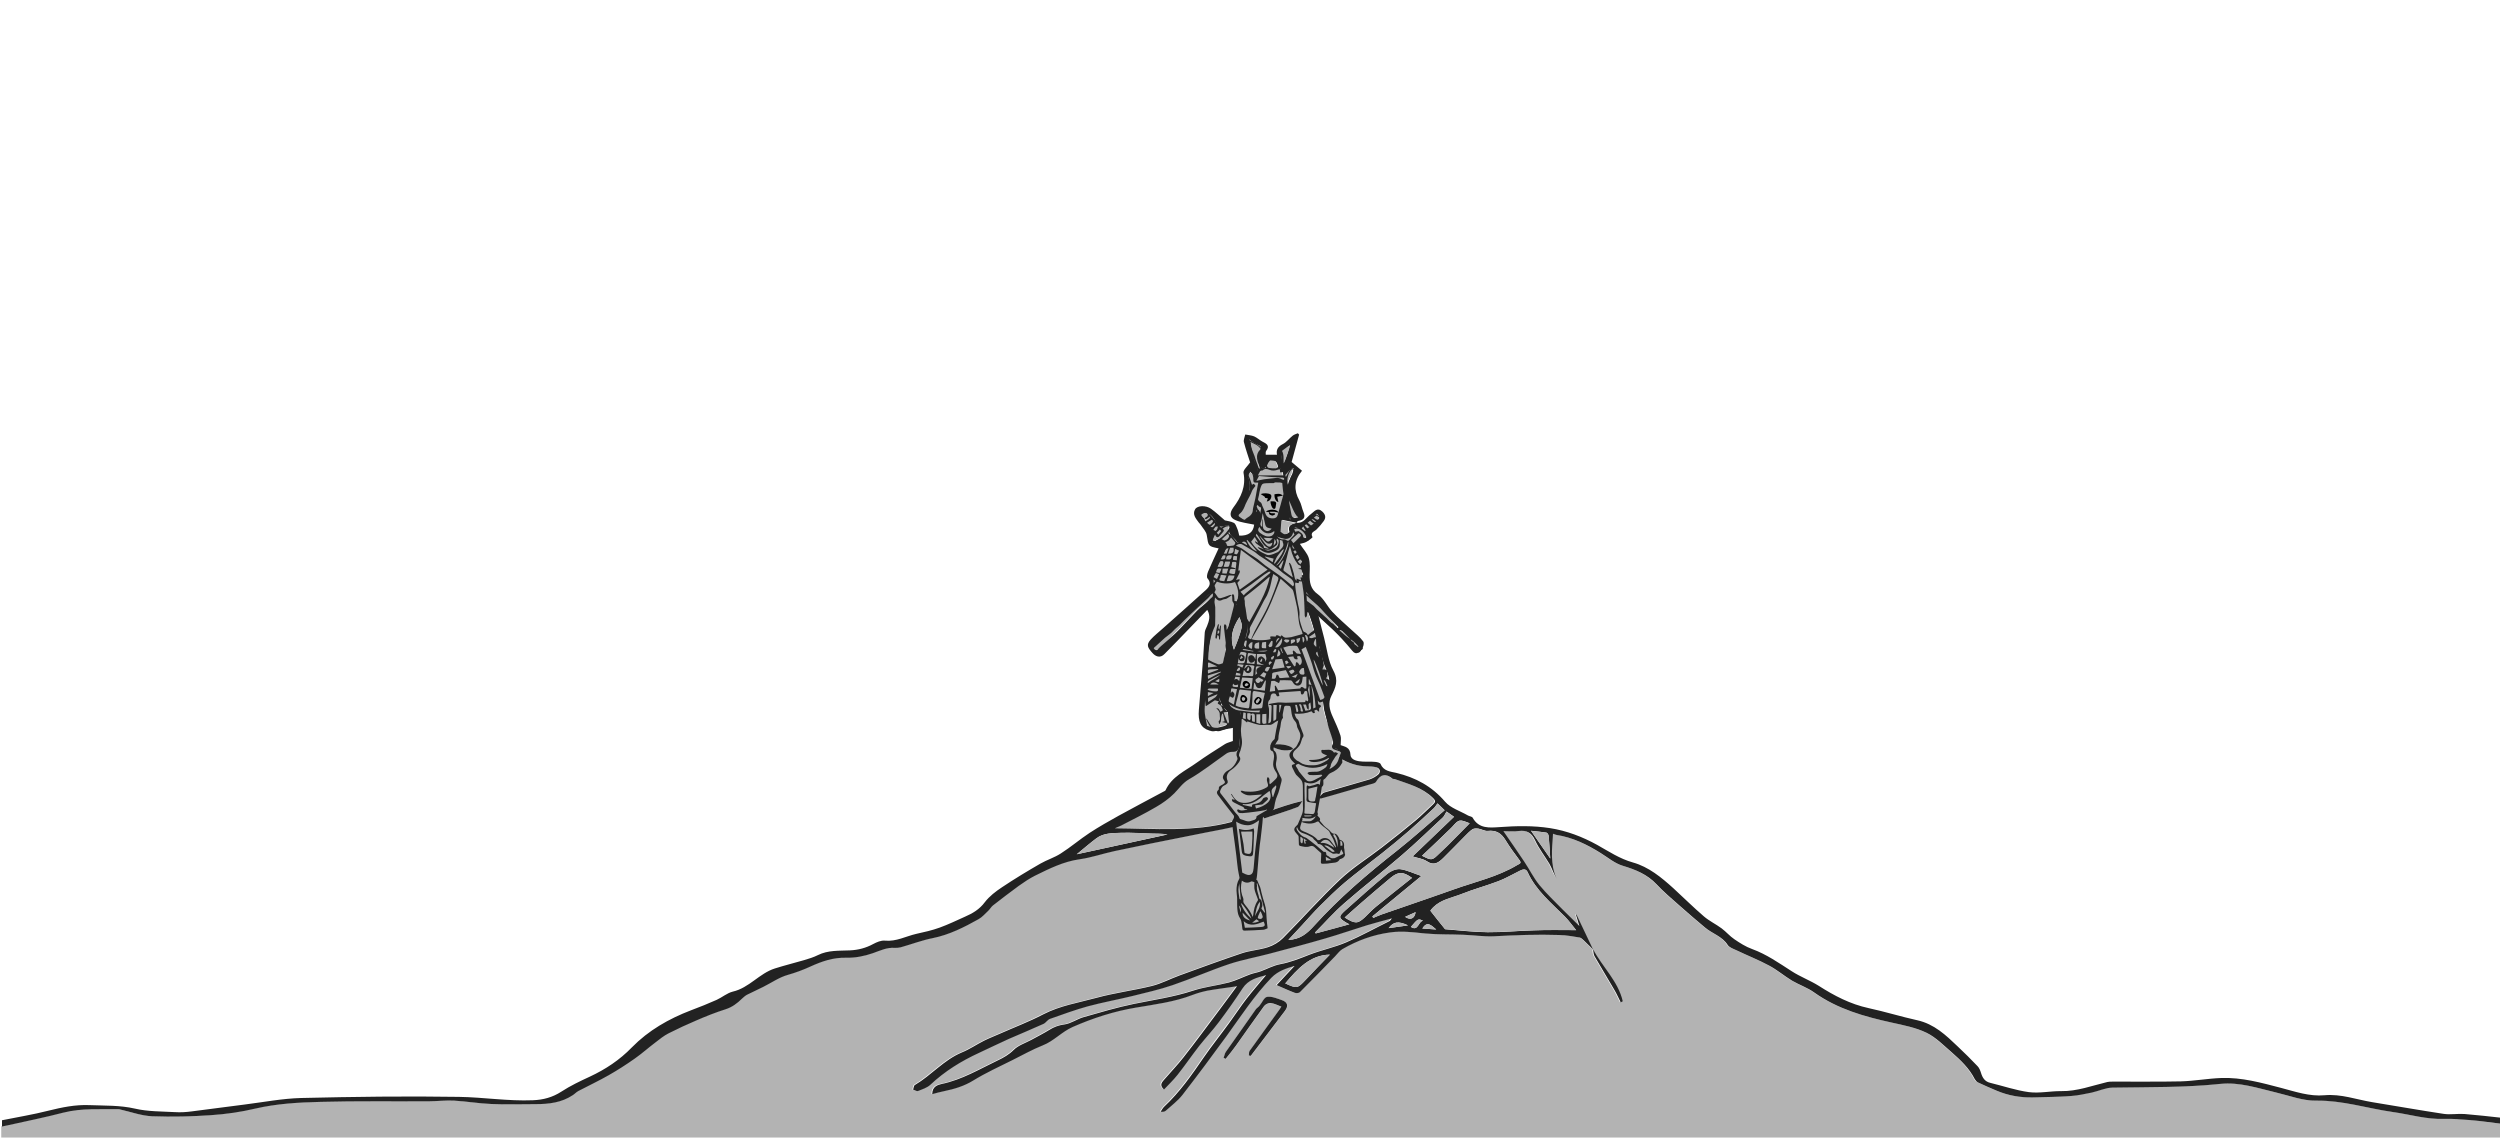<?xml version="1.0" encoding="utf-8"?>
<!-- Generator: Adobe Illustrator 18.1.1, SVG Export Plug-In . SVG Version: 6.00 Build 0)  -->
<svg version="1.1" id="Layer_1" xmlns="http://www.w3.org/2000/svg" xmlns:xlink="http://www.w3.org/1999/xlink" x="0px" y="0px"
	 viewBox="0 0 2000 910" enable-background="new 0 0 2000 910" xml:space="preserve">
<g>
	<path fill="#B3B3B3" d="M2001,899c0,4,0,8,0,12c-666.7,0-1333.3,0-2000,0c0-3.3,0-6.7,0-10c1.6-0.3,3.2-0.6,4.8-1
		c14.8-3.3,29.6-6.3,44.3-10.1c14.5-3.8,29.3-2.6,44-2.8c0.6,0,1.3,0.3,1.9,0.4c8.4,1.9,16.8,4.9,25.3,5.3
		c15.7,0.6,31.6,0.2,47.3-0.9c11.7-0.8,23.5-2.6,34.9-5.2c17.3-4,34.9-5,52.4-5.4c29-0.7,58-0.3,87-0.5c6.6,0,13.2-0.9,19.8-0.5
		c10,0.6,19.9,2.3,29.9,2.7c11.8,0.5,23.7,0.1,35.5,0.1c10.4,0,20.5-1.1,29.4-7.1c1.6-1.1,2.9-2.5,4.6-3.4c8-4.3,16.3-8.1,24.2-12.6
		c7.2-4.1,14.2-8.6,21-13.4c5.7-4,11-8.7,16.5-12.9c3.3-2.6,6.7-5.3,10.4-7.2c7.3-3.8,14.8-7.2,22.4-10.4c7.7-3.2,15.4-6.4,23.3-8.9
		c5.3-1.7,9.3-4.8,13.1-8.5c1.2-1.2,2.5-2.4,4-3.1c4.3-2.2,8.7-4.2,13-6.3c6.6-3.3,12.8-7.7,19.7-9.6c6.3-1.8,12.2-4,18.1-6.7
		c9-4.1,18.1-7.3,28.5-7c7.2,0.2,14.7-1.3,21.5-3.7c5.8-2,11.1-4.7,17.4-4.2c1.6,0.1,3.3-0.1,4.9-0.5c8.5-2.4,16.9-5.5,25.5-7.3
		c13.3-2.6,25.1-8.6,36.7-15.2c2.9-1.6,5.2-4.3,7.7-6.7c1.3-1.3,2.2-3.1,3.7-4.2c6.8-5.3,13.7-10.7,20.7-15.7c4.2-3,8.5-6,13.1-8.2
		c11.4-5.6,22.7-11.4,35.7-13.1c9.4-1.3,18.4-4.5,27.7-6.5c19.6-4.1,39.2-8,58.8-12c9.1-1.8,18.3-3.6,27.4-5.4
		c2.9-0.6,5.7-1.2,8.9-1.9c-0.2-1.5-0.4-2.8-0.5-4.2c-31.3,8.5-62.8,5.4-94.1,5.2c1.5-0.9,3.3-1.4,4.8-2.1c9.5-4.9,19-9.7,28.2-15
		c5.2-3,10.2-6.6,14.4-10.8c3.9-3.9,6.8-8.4,12-11.4c10.4-6,19.9-13.7,29.8-20.5c1.3-0.9,3.1-1.4,4.6-1.3c4.3,0.2,5.5-2.2,5.7-5.8
		c0.4-7.4,0.7-14.8,1.1-22.2c0.1-2.6-0.1-4.3-3.3-5.5c-6.6-2.5-7.9-6.6-5.5-13.7c1.5-4.4,3.4-8.6,4.5-13.1c1.3-5.4,1.8-11,3-16.4
		c0.6-2.5,2.3-4.7,3.2-7.2c0.9-2.4,1.5-4.9,2-7.4c0.7-3.3,2-6.6,1.7-9.9c-0.5-6.9-1.8-13.8-3-20.6c-0.2-1.3-1.5-2.5-2.3-3.7
		c-0.5,0.1-1,0.1-1.5,0.2c-1.5,4.7-3.1,9.4-4.5,14.1c-1.9,6.5-5.3,13-5.2,19.5c0.2,11.7-3.3,22.5-5.2,33.6c-1.6,9.2-3.1,17.8,5,25.3
		c1.9,1.8,2.5,7.3,1.2,9.8c-1.2,2.2-5.7,3.1-8.9,3.6c-2.4,0.4-5.1-0.8-8.1-1.4c-0.7-4.2-2.1-8.6-2-13.1c0.2-7.6,1.3-15.3,2-22.9
		c1.4-14.7-0.6-29.8,6.2-43.7c0.1-0.3,0.2-0.6,0.2-0.9c0-4.8,0.2-9.6,0.1-14.4c0-1.4-0.4-2.9-1-4.3c-0.9-2.2-1.9-3.3-4.2-1
		c-3,2.9-6.5,5.3-9.5,8.3c-9.6,10-19.1,20.3-28.7,30.2c-0.9,1-3.6,1.6-4.5,1c-2.3-1.5-2.1-3.2,0.4-5.2c6.3-5,12.5-10.2,18.4-15.6
		c7-6.4,13.7-13.1,20.6-19.8c1.4-1.3,2.6-2.9,4.1-4.1c2.2-1.6,6.1-1.8,3.9-6.4c-1.1-2.2-0.8-5.1-1.1-7.7c2.8-7.3,6.4-14.8,10.3-22.3
		c1.2-2.3,0.7-3.6-0.9-5.5c-3.6-4.4-6.4-0.9-10.4,0.9c0.7-2.7,1.2-4.8,1.7-6.7c-3.6-5.3-7.3-10.8-11-16.4c5.4-1.9,8.4-0.4,12.3,6.4
		c1.9,3.4,3.8,4.9,7.7,3c2.4-1.2,3.8-0.2,3.1,2.7c-1.3,5.4,4.5,6.8,6.2,10.5c0.1,0.3,1.3,0.4,1.8,0.2c3.7-1.5,7.4-3.1,11.1-4.8
		c1-0.4,2.3-1.2,2.5-2c1.5-4.8,3.1-9.7,3.9-14.6c0.3-1.7-1.6-3.7-2.2-4.8c-3.4,3-5.8,5.3-8.4,7.3c-4.4,3.2-6.1-2.5-10-2.6
		c1.4-1.8,2.5-2.9,3.4-4.3c4.8-8,10.9-15.7,6.9-26.2c-0.5-1.2,0.8-3.1,1.3-4.9c1.8,1.9,2.9,3.1,4.1,4.4c5-5.5,0.3-9.9-0.9-14.5
		c-1.2-4.8-2.4-9.6-3.9-15.3c2.9,1.8,4.5,3.3,6.4,4c3.8,1.3,3.6,3,2.2,6.3c-1.2,2.9-0.9,6.6-0.6,9.9c0.1,1.2,2.2,3,3.4,3
		c1.1,0,2.9-1.8,3.3-3.1c1.1-3.5,3.3-5.1,6.4-2.9c1.5,1,1.8,3.7,2.7,5.8c0.6-0.1,1.7-0.2,2.8-0.3c0.3,2,0.6,3.9,1.1,7.2
		c2.8-3.1,4.7-5.1,6.6-7.2c0.5,0.2,0.9,0.3,1.4,0.5c-0.5,1.9-0.7,3.9-1.5,5.5c-2.2,4.4-4.6,8.5-2.4,13.8c2.7,6.4,5,13,7.6,19.7
		c-2.3,0.6-4,1-6.7,1.6c-1-7.4-1.9-14.3-2.9-21.3c-0.5,0.1-1,0.2-1.6,0.3c-0.1,0.6-0.2,1.2-0.3,1.8c-1.4,6.5,0,13.4-6,19.1
		c-2.3,2.2-1.3,8.6-0.6,12.9c0.2,1.3,4.3,2.2,6.7,2.8c4.2,1,7.7-2.5,7.4-6.9c-0.1-0.8,1.1-1.7,1.8-2.6c4.9,3.5,6.6-1.5,9.3-3.6
		c2.8-2.1,5.2-4.6,7.8-7c2.8,3.1,2.8,5.1,0,7.2c-2.5,1.9-4.7,4.1-6.9,6.2c-0.6,0.6-1.4,1.8-1.2,2.5c1.2,4.1-1.1,3.9-4.1,4.3
		c-2,0.3-4.1,2.3-5.3,4.1c-0.7,1-0.2,3.7,0.8,4.7c6.8,7.3,5.6,16.1,5.7,24.9c0,3,0.5,6.6,2.2,8.8c4.3,5.5,9.5,10.2,14.3,15.3
		c4,4.2,7.9,8.4,11.9,12.7c-0.3,0.3-0.6,0.6-0.9,0.9c-8.4-7-16.8-13.9-26.3-21.8c1.2,3,1.9,4.8,2.5,6.6c2.7,8.7,5.5,17.4,8.1,26.1
		c2.1,7.1,3.4,14.6,6.3,21.3c3.5,8,4.5,15-0.2,22.9c-1.7,2.8-1.7,7.3-1,10.6c1.2,5.9,3.7,11.4,5.6,17.2c0.8,2.5,2.5,5.4,1.8,7.5
		c-1.3,3.8,0.9,5.2,3.1,6.9c1.4,1.1,3,1.8,4.7,2.8c-1.3,1.4-2.2,2.4-3.2,3.4c6.7,4.5,14.8,7,21.8,7c2.6,0,5.3,0.1,7.8,0.8
		c3.1,0.8,3.9,3.8,1.5,5.9c-2,1.7-4.5,3.1-7,3.9c-12,3.6-24.2,6.8-36.2,10.5c-1.6,0.5-2.7,2.5-4,3.8c0.4,0.3,0.7,0.6,1.1,1
		c3-0.8,5.9-1.7,8.9-2.5c9.9-2.9,19.8-5.7,29.7-8.6c2-0.6,4.9-1,5.8-2.4c3.7-6.3,7.9-6.9,13.3-2.4c0.3,0.3,1,0,1.5,0.2
		c10.8,3.8,22,6.6,30.7,15.1c2.5,2.5,2,3.5,0.1,5.3c-4.7,4.3-9.2,8.9-14.1,13c-8.8,7.3-17.8,14.5-26.9,21.5
		c-11,8.5-23,15.9-33.1,25.4c-15.9,15-30.5,31.6-46,47.1c-3.2,3.2-7.7,5.8-12,7.2c-6.8,2.2-14.2,2.6-21,4.9
		c-16.7,5.6-33.1,11.7-49.7,17.7c-7.4,2.7-14.5,6.5-22.1,8.4c-14.7,3.6-29.9,5.5-44.4,9.5c-14.3,3.9-29,6.3-42.5,13.2
		c-11.2,5.8-23,10.3-34.5,15.4c-4.3,1.9-8.7,3.6-12.9,5.7c-6,3-11.6,6.9-17.8,9.4c-14.4,6-24.4,18.2-37.5,26
		c-0.9,0.5-0.9,2.4-1.4,3.7c1.3,0.4,2.9,1.5,3.9,1.1c3.5-1.4,7.4-2.6,10-5.1c11.4-10.7,24.5-18.8,38.6-25.3
		c8-3.7,15.9-7.6,23.9-11.2c9.2-4.1,18.6-7.9,27.9-12.1c1.9-0.9,3.3-3.3,5.2-4c10-3.6,19.9-7.3,30.1-10c11.8-3.2,24-5.4,35.9-8.3
		c10.8-2.6,21.6-5.1,32.1-8.7c15.3-5.2,30.1-11.8,45.4-16.9c10.7-3.6,21.8-5.6,32.7-8.4c14.8-3.9,29.6-7.8,44.2-12.1
		c11.2-3.2,22.1-7.1,33.2-10.5c6.2-1.9,12.6-3.5,19.9-5.5c-1.1,1.3-1.3,1.9-1.7,2.1c-11.6,5.8-22.9,12.1-34.8,17.1
		c-9.6,4.1-20,6.3-29.7,10c-7.6,2.9-15,5.9-23.2,7.5c-5.4,1-10.4,3.9-15.6,5.7c-2.7,1-5.6,1.4-8.3,2.4c-5.7,2.1-11.2,4.9-17,6.5
		c-9.5,2.6-19.5,3.6-28.9,6.6c-15.5,5.1-31.6,7.3-47.4,10.6c-13.4,2.8-26.7,6.7-39.9,10.5c-5.3,1.5-10.2,5.2-15.6,5.9
		c-4.5,0.6-8.1,2-11.9,4.3c-4.7,2.9-9.7,5.4-14.6,8.1c-4.7,2.6-10.2,4.3-13.9,7.9c-3.8,3.8-8.1,6.2-12.7,8.4
		c-14.7,7-28.7,15.5-45,18.9c-3.1,0.6-7.6,2.1-7.5,8.1c3.4-0.9,6.5-1.7,9.6-2.4c8.2-1.7,15.9-4,23.2-8.5c10-6.2,20.9-11,31.5-16.4
		c8-4,15.8-8.4,24.1-11.7c8.8-3.5,15-10.8,23.9-14.7c16.4-7.2,33.1-12.6,50.6-15.5c15.3-2.5,30.6-4.5,45.2-10.1
		c3.9-1.5,8.1-2.8,12.2-3.5c7.7-1.4,15.5-2.4,23.5-3.5c-4.3,5.8-8.8,12-13.5,18.2c-9.7,12.9-19.3,25.9-29.3,38.7
		c-4.9,6.3-10.5,12-15.7,18.1c-1.7,1.9-3.7,4.1,0.1,7.6c3.6-3.9,7.5-7.5,10.8-11.7c5.9-7.6,11.4-15.5,17.3-23.1
		c5.1-6.6,10.9-12.7,15.9-19.3c6.6-8.8,13-17.7,18.9-26.9c4.4-6.9,11.2-8.6,18.8-10.5c-5.6,6.7-10.9,12.7-15.8,19.1
		c-4.7,6.1-8.9,12.7-13.5,18.9c-6.9,9.4-14.2,18.4-20.7,28c-9.5,13.9-19.2,27.6-31.5,39.2c-1.2,1.1-1.9,2.7-2.9,4.1
		c2,0.2,3.3-0.1,4.2-0.9c4.5-4.1,9.5-7.7,13.2-12.5c12-15.4,23.7-31.1,35.2-47c11.5-15.9,22.2-32.4,35.9-46.7
		c5.3-5.5,11.7-7.5,18.7-9.6c-4.7,5-9.3,10-14.4,15.4c5.4,2.3,9.8,4.4,14.4,6.1c1.2,0.4,3.4,0.3,4.2-0.5c9.4-9.4,18.7-19,28-28.5
		c2-2,3.7-4.6,6-5.9c12-6.9,24.7-11.6,38.5-13.4c9.4-1.2,18.6,0.1,27.9,0.9c10,0.9,20,0.6,30.1,1c8.3,0.3,16.6,1.6,24.9,1.2
		c17.3-0.9,34.6-1.6,51.9-1c5.5,0.2,11.1,1.2,16.5,2c1.2,0.2,2.3,1.4,3.3,2.3c2.5,2.3,4.9,4.8,7.4,7.2c0.3,1.8,0.2,3.9,1.1,5.4
		c5.2,9.1,10.7,17.9,15.9,27c1.9,3.2,3.4,6.7,5.1,10c0.5-0.3,1.1-0.6,1.6-0.9c-3.7-16.1-16.2-27.4-23.7-41.5
		c-4.4-9.3-8.8-18.6-13.2-27.8c-0.1,0-0.2,0.1-0.4,0.1c0.8,2.6,1.5,5.1,2.7,9c-5-5-9.1-8.9-13.1-12.9c-6.4-6.6-13.2-12.9-19-20
		c-4.6-5.7-7.9-12.4-12-18.6c-5.3-8-10.8-15.8-16.7-24.4c4.4,0,8.4,0.4,12.3-0.1c6.3-0.8,10.2,1.3,13,7.3
		c3.1,6.6,7.7,12.6,11.5,18.9c1.1,1.9,1.9,3.9,2.8,5.9c1,2,2,4.1,3,6.1c-5.3-11.6-3.7-23.7-2.9-36c1.1,0.4,1.8,0.8,2.6,0.9
		c13,2,24.5,7.6,35.5,14.5c5.8,3.6,11.4,8.3,17.7,10.2c10.2,3.1,19.5,6.8,27,14.8c5.6,6,11.9,11.3,18,16.7
		c6.8,6.1,13.8,12,20.8,17.9c5.8,4.9,13.7,7,18.1,13.9c1.3,2,4.2,3,6.6,4.1c8.8,4.2,17.9,7.8,26.5,12.4c6.5,3.5,12.1,8.4,18.4,12.1
		c5.8,3.5,12.4,5.7,17.8,9.5c18.6,13.2,39.9,19.2,61.7,24c9.5,2.1,19.4,4.1,28.1,8.2c7.4,3.6,13.6,10,20,15.5
		c7.2,6.2,14.2,12.8,18.6,21.6c0.5,1,1.4,2.2,2.5,2.6c4.9,2.3,9.9,4.5,14.9,6.6c9.2,3.9,18.8,5.6,28.8,5.4
		c10.3-0.2,20.6-0.4,30.8-1.1c5.5-0.4,11-1.5,16.4-2.7c5.6-1.2,11-3.9,16.6-4c28.8-0.5,57.7,0,86.5-3c15.2-1.6,29.9,3.4,44.6,6.9
		c10.6,2.5,21.4,6.7,32,6.5c21.1-0.3,40.9,6.2,61.3,9.1c13.7,1.9,27,6,41,5.5c7.1-0.3,14.2,0.3,21.3,1
		C1984.7,896.8,1992.8,898,2001,899z M999.1,844.4c0.5,0.1,1.1,0.3,1.6,0.4c0.3-0.4,0.6-0.8,0.9-1.2c8.8-11.6,17.7-23.2,26.5-34.9
		c2.9-3.9,2.1-6.9-2.5-8.5c-3.9-1.3-8.1-3.2-11.8-2.6c-2.4,0.4-4.1,4.7-6.2,7.2c-0.8,1-2.1,1.6-2.8,2.7
		c-8.1,11.4-16.2,22.7-24.1,34.2c-0.9,1.3-1.2,3.1-1.7,4.7c0.5,0.3,1.1,0.5,1.6,0.8c2.7-3.5,5.5-6.9,8.1-10.4
		c7.6-10.6,15-21.4,22.7-31.9c1-1.4,3.5-2.6,5.2-2.4c2.8,0.3,5.6,1.8,8.6,2.9c-0.7,1-1.2,1.8-1.7,2.6c-7.9,10.9-15.8,21.8-23.7,32.8
		C999.1,841.6,999.3,843.2,999.1,844.4z M1010.3,653c0.4,0.5,0.7,1.1,1.1,1.6c8.9-2.9,17.8-5.7,26.6-9c1.7-0.6,2.7-3.3,4-5
		c-9.9,2.4-18.7,5.4-27.4,8.6C1013,649.9,1011.8,651.7,1010.3,653z M1016.1,596.6c6.1,3.1,11.9,5,18.5,2.8
		C1033.6,596,1021.1,593.9,1016.1,596.6z"/>
	<path fill="#222222" d="M2001,899c-8.2-1-16.3-2.2-24.5-2.9c-7.1-0.6-14.2-1.2-21.3-1c-14.1,0.5-27.4-3.6-41-5.5
		c-20.4-2.9-40.2-9.4-61.3-9.1c-10.6,0.2-21.4-4-32-6.5c-14.7-3.5-29.4-8.5-44.6-6.9c-28.8,3-57.6,2.5-86.5,3
		c-5.5,0.1-11,2.8-16.6,4c-5.4,1.1-10.9,2.3-16.4,2.7c-10.2,0.7-20.5,0.9-30.8,1.1c-9.9,0.2-19.6-1.5-28.8-5.4
		c-5-2.1-10-4.3-14.9-6.6c-1-0.5-1.9-1.6-2.5-2.6c-4.4-8.7-11.4-15.3-18.6-21.6c-6.4-5.5-12.6-11.9-20-15.5
		c-8.7-4.2-18.6-6.1-28.1-8.2c-21.8-4.8-43.1-10.8-61.7-24c-5.4-3.9-12-6.1-17.8-9.5c-6.3-3.8-12-8.7-18.4-12.1
		c-8.6-4.6-17.7-8.2-26.5-12.4c-2.4-1.1-5.3-2.1-6.6-4.1c-4.4-6.9-12.3-9-18.1-13.9c-7-5.9-14-11.8-20.8-17.9
		c-6.1-5.4-12.5-10.8-18-16.7c-7.5-8-16.8-11.7-27-14.8c-6.4-1.9-11.9-6.6-17.7-10.2c-11-6.9-22.5-12.5-35.5-14.5
		c-0.8-0.1-1.5-0.5-2.6-0.9c-0.8,12.3-2.4,24.4,2.9,36c-1-2-2-4.1-3-6.1c-0.9-2-1.7-4.1-2.8-5.9c-3.8-6.3-8.4-12.2-11.5-18.9
		c-2.8-6-6.7-8.1-13-7.3c-3.9,0.5-8,0.1-12.3,0.1c5.9,8.6,11.4,16.4,16.7,24.4c4.1,6.1,7.4,12.9,12,18.6c5.8,7.1,12.6,13.4,19,20
		c4,4,8.1,8,13.1,12.9c-1.1-3.9-1.9-6.4-2.7-9c0.1,0,0.2-0.1,0.4-0.1c4.4,9.3,8.8,18.6,13.2,27.8l0,0c-2.5-2.4-4.9-4.8-7.4-7.2
		c-1-0.9-2.1-2.1-3.3-2.3c-5.5-0.9-11-1.9-16.5-2c-17.3-0.6-34.6,0.1-51.9,1c-8.2,0.4-16.6-0.9-24.9-1.2c-10-0.4-20.1-0.1-30.1-1
		c-9.3-0.9-18.5-2.2-27.9-0.9c-13.8,1.8-26.6,6.5-38.5,13.4c-2.4,1.4-4,3.9-6,5.9c-9.3,9.5-18.5,19.1-28,28.5c-0.8,0.8-3,1-4.2,0.5
		c-4.6-1.7-9-3.8-14.4-6.1c5-5.4,9.7-10.4,14.4-15.4c-7,2.1-13.4,4.1-18.7,9.6c-13.7,14.3-24.4,30.8-35.9,46.7
		c-11.5,15.8-23.2,31.5-35.2,47c-3.7,4.7-8.7,8.4-13.2,12.5c-0.9,0.8-2.2,1.1-4.2,0.9c0.9-1.4,1.7-3,2.9-4.1
		c12.4-11.6,22-25.3,31.5-39.2c6.6-9.6,13.9-18.6,20.7-28c4.6-6.3,8.8-12.8,13.5-18.9c4.9-6.3,10.2-12.4,15.8-19.1
		c-7.6,2-14.3,3.7-18.8,10.5c-6,9.2-12.3,18.1-18.9,26.9c-5,6.7-10.7,12.7-15.9,19.3c-5.9,7.6-11.3,15.5-17.3,23.1
		c-3.3,4.1-7.1,7.8-10.8,11.7c-3.8-3.4-1.8-5.6-0.1-7.6c5.2-6.1,10.8-11.8,15.7-18.1c10-12.7,19.6-25.8,29.3-38.7
		c4.6-6.2,9.2-12.4,13.5-18.2c-7.9,1.2-15.7,2.1-23.5,3.5c-4.1,0.8-8.3,2-12.2,3.5c-14.6,5.6-29.9,7.5-45.2,10.1
		c-17.4,2.9-34.2,8.3-50.6,15.5c-8.8,3.9-15,11.2-23.9,14.7c-8.3,3.3-16.1,7.7-24.1,11.7c-10.6,5.3-21.4,10.2-31.5,16.4
		c-7.3,4.5-15.1,6.8-23.2,8.5c-3.1,0.6-6.2,1.5-9.6,2.4c-0.1-6,4.3-7.4,7.5-8.1c16.3-3.4,30.3-11.9,45-18.9
		c4.6-2.2,8.9-4.6,12.7-8.4c3.6-3.6,9.2-5.4,13.9-7.9c4.9-2.7,9.9-5.2,14.6-8.1c3.7-2.3,7.3-3.7,11.9-4.3c5.4-0.7,10.2-4.4,15.6-5.9
		c13.2-3.8,26.4-7.7,39.9-10.5c15.9-3.3,31.9-5.5,47.4-10.6c9.3-3.1,19.3-4.1,28.9-6.6c5.8-1.6,11.3-4.4,17-6.5
		c2.7-1,5.6-1.4,8.3-2.4c5.2-1.9,10.2-4.7,15.6-5.7c8.1-1.5,15.6-4.5,23.2-7.5c9.7-3.8,20.1-5.9,29.7-10
		c11.9-5.1,23.2-11.4,34.8-17.1c0.4-0.2,0.6-0.7,1.7-2.1c-7.3,2-13.7,3.6-19.9,5.5c-11.1,3.4-22.1,7.3-33.2,10.5
		c-14.7,4.3-29.5,8.2-44.2,12.1c-10.9,2.9-22.1,4.9-32.7,8.4c-15.3,5.1-30.1,11.7-45.4,16.9c-10.5,3.6-21.3,6-32.1,8.7
		c-11.9,2.9-24,5.1-35.9,8.3c-10.2,2.8-20.1,6.5-30.1,10c-2,0.7-3.3,3.1-5.2,4c-9.2,4.2-18.6,8-27.9,12.1c-8,3.6-15.9,7.5-23.9,11.2
		c-14.1,6.5-27.2,14.6-38.6,25.3c-2.6,2.5-6.5,3.7-10,5.1c-1,0.4-2.6-0.7-3.9-1.1c0.4-1.3,0.5-3.2,1.4-3.7c13.1-7.7,23.1-20,37.5-26
		c6.2-2.5,11.8-6.4,17.8-9.4c4.2-2.1,8.6-3.8,12.9-5.7c11.5-5.1,23.4-9.6,34.5-15.4c13.5-7,28.2-9.3,42.5-13.2
		c14.6-4,29.7-5.9,44.4-9.5c7.6-1.9,14.7-5.7,22.1-8.4c16.5-6,33-12.1,49.7-17.7c6.8-2.3,14.2-2.7,21-4.9c4.4-1.4,8.8-4,12-7.2
		c15.5-15.6,30-32.1,46-47.1c10.1-9.5,22.1-16.9,33.1-25.4c9.1-7,18.1-14.2,26.9-21.5c4.9-4.1,9.4-8.6,14.1-13
		c1.9-1.8,2.5-2.8-0.1-5.3c-8.7-8.5-19.9-11.2-30.7-15.1c-0.5-0.2-1.1,0.1-1.5-0.2c-5.4-4.5-9.7-3.8-13.3,2.4
		c-0.8,1.4-3.8,1.8-5.8,2.4c-9.9,2.9-19.8,5.8-29.7,8.6c-3,0.9-5.9,1.7-8.9,2.5c-0.4-0.3-0.7-0.6-1.1-1c1.3-1.3,2.4-3.3,4-3.8
		c12-3.6,24.2-6.9,36.2-10.5c2.5-0.8,5-2.2,7-3.9c2.4-2.1,1.6-5.1-1.5-5.9c-2.5-0.6-5.2-0.8-7.8-0.8c-7,0-15.1-2.5-21.8-7
		c1-1,1.9-2,3.2-3.4c-1.7-1-3.3-1.8-4.7-2.8c-2.2-1.7-4.4-3.1-3.1-6.9c0.7-2.1-1-5-1.8-7.5c-1.9-5.7-4.3-11.3-5.6-17.2
		c-0.7-3.4-0.7-7.8,1-10.6c4.7-7.9,3.7-14.9,0.2-22.9c-3-6.7-4.2-14.2-6.3-21.3c-2.6-8.7-5.4-17.4-8.1-26.1
		c-0.6-1.8-1.3-3.6-2.5-6.6c9.5,7.9,17.9,14.8,26.3,21.8c0.3-0.3,0.6-0.6,0.9-0.9c-4-4.2-7.9-8.5-11.9-12.7
		c-4.8-5.1-10-9.9-14.3-15.3c-1.7-2.2-2.2-5.8-2.2-8.8c0-8.8,1.1-17.6-5.7-24.9c-0.9-1-1.4-3.7-0.8-4.7c1.2-1.8,3.4-3.8,5.3-4.1
		c3-0.4,5.3-0.2,4.1-4.3c-0.2-0.7,0.6-1.8,1.2-2.5c2.2-2.2,4.5-4.4,6.9-6.2c2.8-2.1,2.8-4.1,0-7.2c-2.6,2.4-5,4.9-7.8,7
		c-2.7,2.1-4.4,7.1-9.3,3.6c-0.6,0.9-1.8,1.8-1.8,2.6c0.3,4.4-3.2,7.9-7.4,6.9c-2.4-0.6-6.5-1.5-6.7-2.8c-0.7-4.3-1.7-10.7,0.6-12.9
		c6-5.7,4.6-12.6,6-19.1c0.1-0.6,0.2-1.2,0.3-1.8c0.5-0.1,1-0.2,1.6-0.3c0.9,7,1.9,13.9,2.9,21.3c2.7-0.7,4.4-1.1,6.7-1.6
		c-2.5-6.7-4.8-13.3-7.6-19.7c-2.2-5.3,0.1-9.4,2.4-13.8c0.8-1.7,1-3.7,1.5-5.5c-0.5-0.2-0.9-0.3-1.4-0.5c-1.9,2.1-3.8,4.1-6.6,7.2
		c-0.5-3.3-0.8-5.2-1.1-7.2c-1.1,0.1-2.2,0.3-2.8,0.3c-0.9-2.1-1.2-4.8-2.7-5.8c-3-2.1-5.3-0.6-6.4,2.9c-0.4,1.3-2.2,3.1-3.3,3.1
		c-1.2,0-3.2-1.8-3.4-3c-0.3-3.3-0.6-6.9,0.6-9.9c1.4-3.4,1.6-5.1-2.2-6.3c-1.9-0.7-3.6-2.2-6.4-4c1.4,5.7,2.7,10.5,3.9,15.3
		c1.2,4.6,5.9,8.9,0.9,14.5c-1.3-1.4-2.3-2.5-4.1-4.4c-0.5,1.8-1.7,3.7-1.3,4.9c4,10.5-2.1,18.2-6.9,26.2c-0.8,1.3-1.9,2.5-3.4,4.3
		c3.9,0.1,5.6,5.8,10,2.6c2.6-1.9,5-4.3,8.4-7.3c0.6,1.1,2.4,3.2,2.2,4.8c-0.8,5-2.4,9.8-3.9,14.6c-0.3,0.9-1.6,1.6-2.5,2
		c-3.6,1.7-7.3,3.2-11.1,4.8c-0.5,0.2-1.7,0.1-1.8-0.2c-1.7-3.7-7.4-5.1-6.2-10.5c0.7-2.9-0.8-3.9-3.1-2.7c-3.9,1.9-5.8,0.3-7.7-3
		c-3.8-6.8-6.9-8.3-12.3-6.4c3.7,5.6,7.4,11,11,16.4c-0.5,1.9-1,3.9-1.7,6.7c4-1.8,6.8-5.2,10.4-0.9c1.6,1.9,2.1,3.2,0.9,5.5
		c-3.9,7.4-7.6,14.9-10.3,22.3c0.3,2.6,0,5.5,1.1,7.7c2.2,4.7-1.7,4.8-3.9,6.4c-1.5,1.1-2.7,2.7-4.1,4.1
		c-6.8,6.6-13.5,13.3-20.6,19.8c-5.9,5.4-12.1,10.6-18.4,15.6c-2.5,2-2.7,3.7-0.4,5.2c0.9,0.6,3.5,0,4.5-1
		c9.7-10,19.1-20.2,28.7-30.2c2.9-3,6.5-5.4,9.5-8.3c2.3-2.3,3.4-1.2,4.2,1c0.5,1.4,0.9,2.8,1,4.3c0.1,4.8,0,9.6-0.1,14.4
		c0,0.3-0.1,0.6-0.2,0.9c-6.8,13.9-4.8,29-6.2,43.7c-0.7,7.6-1.9,15.3-2,22.9c-0.1,4.4,1.3,8.9,2,13.1c3,0.6,5.7,1.7,8.1,1.4
		c3.2-0.5,7.7-1.4,8.9-3.6c1.3-2.5,0.7-8-1.2-9.8c-8.1-7.5-6.6-16.1-5-25.3c2-11.2,5.4-22,5.2-33.6c-0.1-6.5,3.2-13,5.2-19.5
		c1.4-4.7,3-9.4,4.5-14.1c0.5-0.1,1-0.1,1.5-0.2c0.8,1.2,2.1,2.4,2.3,3.7c1.2,6.8,2.5,13.7,3,20.6c0.3,3.2-1,6.6-1.7,9.9
		c-0.6,2.5-1.2,5-2,7.4c-0.9,2.4-2.6,4.7-3.2,7.2c-1.2,5.4-1.7,11-3,16.4c-1.1,4.5-3.1,8.7-4.5,13.1c-2.4,7.1-1.1,11.2,5.5,13.7
		c3.3,1.2,3.5,2.9,3.3,5.5c-0.4,7.4-0.7,14.8-1.1,22.2c-0.2,3.6-1.5,6-5.7,5.8c-1.5-0.1-3.3,0.5-4.6,1.3
		c-9.9,6.9-19.4,14.5-29.8,20.5c-5.3,3-8.1,7.5-12,11.4c-4.2,4.2-9.2,7.8-14.4,10.8c-9.2,5.4-18.8,10.1-28.2,15
		c-1.5,0.8-3.2,1.2-4.8,2.1c31.4,0.2,62.8,3.3,94.1-5.2c0.2,1.4,0.3,2.7,0.5,4.2c-3.2,0.7-6.1,1.3-8.9,1.9
		c-9.1,1.8-18.3,3.5-27.4,5.4c-19.6,3.9-39.2,7.8-58.8,12c-9.3,2-18.4,5.2-27.7,6.5c-13,1.8-24.3,7.5-35.7,13.1
		c-4.6,2.3-8.9,5.2-13.1,8.2c-7,5.1-13.9,10.4-20.7,15.7c-1.4,1.1-2.3,2.9-3.7,4.2c-2.5,2.3-4.8,5.1-7.7,6.7
		c-11.6,6.5-23.4,12.5-36.7,15.2c-8.6,1.7-17,4.9-25.5,7.3c-1.6,0.4-3.3,0.6-4.9,0.5c-6.3-0.5-11.7,2.2-17.4,4.2
		c-6.8,2.4-14.4,3.9-21.5,3.7c-10.4-0.3-19.5,2.9-28.5,7c-5.9,2.7-11.8,4.9-18.1,6.7c-6.9,1.9-13.1,6.3-19.7,9.6
		c-4.3,2.2-8.7,4.1-13,6.3c-1.5,0.8-2.8,2-4,3.1c-3.8,3.7-7.8,6.8-13.1,8.5c-7.9,2.5-15.7,5.6-23.3,8.9c-7.6,3.2-15.1,6.7-22.4,10.4
		c-3.7,1.9-7.1,4.6-10.4,7.2c-5.6,4.2-10.8,8.9-16.5,12.9c-6.8,4.8-13.8,9.3-21,13.4c-7.9,4.5-16.2,8.4-24.2,12.6
		c-1.7,0.9-3,2.4-4.6,3.4c-8.9,5.9-19,7.1-29.4,7.1c-11.8,0-23.7,0.4-35.5-0.1c-10-0.4-19.9-2.1-29.9-2.7
		c-6.6-0.4-13.2,0.5-19.8,0.5c-29,0.2-58-0.3-87,0.5c-17.5,0.4-35.1,1.4-52.4,5.4c-11.4,2.7-23.2,4.4-34.9,5.2
		c-15.7,1.1-31.5,1.5-47.3,0.9c-8.5-0.3-16.9-3.4-25.3-5.3c-0.6-0.1-1.3-0.4-1.9-0.4c-14.7,0.2-29.4-0.9-44,2.8
		c-14.6,3.8-29.5,6.8-44.3,10.1c-1.6,0.4-3.2,0.7-4.8,1c0-1.7,0-3.3,0-5c12.3-2.5,24.7-4.5,36.9-7.6c10.9-2.7,21.7-5,33.1-4.5
		c12.2,0.5,24.2,0,36.4,2.8c10.3,2.4,21.2,2.2,31.9,2.8c4.5,0.3,9.1,0,13.6-0.6c14.1-1.7,28.2-3.8,42.4-5.5c15-1.9,30-4.8,45-5.2
		c42.1-1,84.2-1.6,126.3-0.9c19.6,0.3,39.2,3.5,59,2.7c8.3-0.3,15.8-2.3,22.9-6.9c7.2-4.7,15-8.4,22.8-12
		c12.6-5.9,23.8-13.3,33.6-23.4c13.3-13.6,29.6-22.9,47.4-29.7c6.9-2.6,13.7-5.3,20.4-8.3c4.4-2,8.4-5.5,12.9-6.6
		c13.1-3,21.3-14.6,33.6-18.5c7.8-2.5,15.7-4.4,23.5-6.7c3.7-1.1,7.6-2.3,11-4c8.2-4.1,17-3.4,25.6-3.8c6.7-0.3,12.8-1.9,18.7-5.1
		c2.8-1.5,6.3-3,9.3-2.7c9.1,0.9,16.8-3.5,25.1-5.4c6.3-1.4,12.6-2.8,18.7-5c6.9-2.5,13.5-5.7,20.2-8.7c6.2-2.7,11.7-5.9,16-11.7
		c3.6-4.7,8.7-8.6,13.7-11.9c10-6.7,20.3-12.9,30.7-18.9c5.2-3,11.2-4.8,16.3-8.1c8-5.1,15.2-11.3,23.1-16.5
		c7.5-4.9,15.3-9.3,23.2-13.7c11.9-6.6,23.9-12.8,35.9-19.3c0.6-0.3,1.3-0.6,1.6-1c5-11.1,15.9-15.6,24.9-22.1
		c7.4-5.3,15.1-10.1,22.8-15c1.8-1.1,4-1.5,6.2-2.4c0-3.6,0-7.3,0-10.5c-5,0.9-10,1.9-15.1,2.7c-1.2,0.2-2.6-0.2-3.8-0.6
		c-6.8-2.1-9.1-7.1-8.3-16.6c1.2-13.6,2.3-27.3,3.4-41c0.5-6.9,0.8-13.9,1.3-20.8c0.1-1.7,1.1-3.4,1.8-5.1c1.6-4,3.1-8.1,0.2-13
		c-8.1,8.5-16.2,16.9-24.3,25.2c-3.2,3.4-6.6,6.6-9.8,10c-3.6,3.9-7.5,1.9-9.7-0.7c-3.9-4.3-5.2-6.5-1.5-10.7
		c2.9-3.2,6.4-5.9,9.6-8.8c11.6-10.3,23.2-20.6,34.7-31c2.7-2.5,4.5-5.4,1.2-9.2c-0.9-1-0.2-3.8,0.5-5.5c2.6-6.2,5.6-12.3,8.4-18.5
		c-8.5-1.7-8.1-1.7-9.5-10.6c-0.4-2.9-3.1-5.5-4.8-8.2c-0.4-0.7-1.1-1.2-1.6-1.9c-2.3-3.2-5.3-6.4-2.9-10.6
		c1.8-3.1,8.6-3.3,12.7-0.4c3.8,2.7,7.2,6,11.1,9.3c1.8,0.5,4.7,0.7,7.2,2c1.3,0.7,2,2.9,2.7,4.6c0.8,1.9,1.2,4,1.6,5.6
		c7.6,0.3,11.4-3,11.9-8.8c-5.1-1.1-10.2-1.6-14.7-3.5c-5-2-5.2-5.7-2-10.1c6.2-8.2,10.3-16.9,8.2-27.9c-0.4-2.2,3.2-5.2,5.3-8.3
		c-1.5-4.7-3.5-10.4-5-16.3c-0.4-1.8,0.7-4,1.1-6c2.4,0.5,4.9,0.6,7.1,1.5c2.3,1,4.3,2.9,6.5,4.1c3.2,1.7,6.5,3.1,3.1,7.6
		c-0.6,0.8-0.2,2.2-0.3,3c3,0,5.9,0,9,0c-0.8-3.8,0.6-6.5,4.6-8.5c3-1.5,5.2-4.6,8-6.8c1.1-0.9,2.7-1.3,4.1-1.9
		c0.3,0.4,0.6,0.7,1,1.1c-2,7.5-4.1,15-6,21.9c2.7,2.3,5.4,4.6,8.3,7c-6.4,7.8-6.7,15.6-2.1,23.8c1.6,2.8,2,6.3,3.3,9.3
		c1.9,4.5-0.1,6.4-4.4,7.1c-0.5,0.1-0.8,0.9-1.2,1.4c-3.8-0.8-7.6-1.5-11.4-2.3c-0.2,2.3-0.4,5.9-0.7,9.2c1.2,0.8,2.3,1.9,3.4,2
		c1,0.1,3.1-1.3,3.1-1.4c-1.8-5.4,1.8-6.5,5.6-7.5c5.7,0.7,7.9-4.4,11.6-7c2.5-1.8,4.9-5.7,8.9-2.1c2.5,2.3,3.4,4.8,1.3,7.7
		c-1.7,2.4-3.6,4.6-5.7,6.7c-1.7,1.8-5.4,2.2-3.3,6.2c0.2,0.3-3.1,2.8-4.9,3.8c-1.6,0.9-3.4,1.1-5.2,1.6c2.7,4.2,5.9,7.4,7.1,11.3
		c1.2,4.1,0.8,8.8,0.7,13.2c-0.1,6.3,0.6,11.6,6.7,15.9c4.7,3.4,7.4,9.6,11.5,14c4.8,5.1,10.2,9.7,15.4,14.5c3.2,3,6.8,5.7,9.3,9.2
		c0.9,1.3,0,5.1-1.4,6.4c-1.7,1.7-4,5.3-7.5,0.9c-5.2-6.5-11.1-12.5-16.8-18.5c-2.9-3-6.1-5.7-10.1-9.3c1.7,6.6,3,12.2,4.5,17.7
		c2.3,8.8,3.2,18.4,7.4,26.1c4.4,8.1,1.7,13.6-1.6,20.2c-2.8,5.5-1.5,11.1,1,16.5c2.3,5,4.6,10.1,6.3,15.3c0.7,2.2,0.1,4.8,0.1,7.6
		c3.3,1.3,7.6,1.5,7.9,7.8c0.3,4.3,5.8,5.2,10.1,5.4c3.2,0.1,6.3-0.1,9.5,0.2c1.5,0.1,3.9,0.6,4.4,1.6c2.4,5.8,7.8,6.1,12.6,7.2
		c15.4,3.7,28.5,10.7,39.1,23.1c4.4,5.1,12.1,7.4,18.3,11c1.3,0.7,3.3,0.8,3.8,1.9c4.9,8.8,13.5,7.9,21.2,7.4
		c13.6-1,27.1-1.3,40.6,0.8c13.4,2.1,25.9,6.9,37.7,13.4c9.3,5.2,18,11.1,28.7,14.1c12.5,3.5,22.7,11.9,32.3,20.6
		c8.2,7.5,16,15.3,24.4,22.5c4.3,3.7,9.6,6.2,14.2,9.6c3.6,2.7,6.5,6.2,10.2,8.7c4.4,3,9.1,6,14.1,7.8c11.6,4.2,21.5,11.2,31.8,17.8
		c6.8,4.4,14.6,7.3,21.5,11.6c12.5,8,25.3,14.7,40,17.9c13,2.8,25.8,6.8,38.9,9.7c13.6,3,23,12,32.4,21c5.4,5.1,10.7,10.3,15.8,15.7
		c1.4,1.4,2.2,3.5,2.8,5.4c1.2,4,3.1,7,7.5,8c10.3,2.5,20.4,6,30.8,7.4c8.4,1.1,17.2-0.9,25.8-0.8c12.9,0.2,24.8-4.4,37-7.3
		c1.3-0.3,2.6-0.3,4-0.3c18.2-0.1,36.5,0.2,54.7-0.2c10.8-0.3,21.6-2.3,32.4-2.7c16.4-0.6,32.1,3.8,47.8,7.9c11.4,3,22.8,7,34.8,5.9
		c13.2-1.2,25.4,3.4,38,5.5c19.1,3.1,38.2,6.5,57.4,9.4c5.4,0.8,11.1-0.3,16.6,0.1c10.1,0.8,20.2,2,30.3,3.1
		C2001,896.3,2001,897.7,2001,899z M1137.1,700.8c-13.5,11.1-26.4,21.7-39.2,32.3c0.2,0.4,0.5,0.8,0.7,1.2c2.4-1,4.8-2.2,7.3-3
		c19.2-6.7,38.5-13.2,57.6-20c16.8-6,34.5-9.9,50.1-19.2c2.3-1.4,4-1.4,1.7-4.4c-3.9-5.1-7.6-10.3-11-15.8c-3.3-5.4-7.5-7.9-14-7.2
		c-2.4,0.3-5-1.4-7.5-1.8c-1.6-0.2-3.6-0.3-4.8,0.5c-2.3,1.5-4.2,3.6-6.2,5.6c-5.7,5.7-11.3,11.6-17.1,17.3
		c-3.7,3.6-7.4,6.6-13.2,2.7c-3.2-2.1-7.5-2.6-11.4-3.9c11.3-10.8,22.1-21.1,33.1-31.7c-2.5-1.8-4.5-3.1-6-4.2
		c-1.1,1.8-1.8,3.7-3,4.8c-11,10.3-21.9,20.8-33.3,30.6c-15,12.9-30.6,25-45.5,38c-8.3,7.2-15.6,15.6-23.4,23.4
		c0.2,0.2,0.4,0.5,0.6,0.7c8.8-2.4,17.6-4.8,26.9-7.3c-1.2-0.6-1.8-0.8-2.3-1.2c-6.3-3.7-6.6-4.8-1.3-9.6
		c11.2-10.1,22.5-20.1,34.1-29.7c2.7-2.2,7-4,10.3-3.6C1125.9,696.2,1131.2,698.8,1137.1,700.8z M1260.9,744.1
		c-3.1-3.7-5.7-7.5-8.8-10.6c-11-11.1-23.3-21-30-35.8c-1.4-3.1-3.9-2.2-6.3-1c-5.7,2.8-11.2,6-17.1,8.3
		c-9.7,3.7-19.7,6.3-29.3,10.2c-7.8,3.1-16.5,4.4-22.8,10.7c-0.9,0.9-2.4,2.5-2.2,2.8c3.8,5,7.8,9.8,11.7,14.7
		c11.4,0.9,22.7,2.3,34.1,2.4c12.4,0.1,24.8-1.2,37.3-1.5C1238.2,743.8,1249,744.1,1260.9,744.1z M1030.7,751.9
		c9.1-0.3,14.8-4.9,20.4-11.1c20.1-22.3,42.9-41.7,66.4-60.2c13-10.3,25.3-21.5,38.2-32.4c-2.5-2.4-4-3.8-5.7-5.5
		c-1.2,1.6-2,3-3.2,4.1c-6.4,6-12.9,12-19.5,17.8c-7.2,6.3-14.6,12.4-22.1,18.3c-9.7,7.7-19.7,15-29.2,23
		c-7.1,6-13.8,12.6-20.4,19.2c-4.9,4.9-9.4,10.1-14.1,15.2C1038,744.1,1034.3,748,1030.7,751.9z M1129.6,702.3
		c-7.2-5.1-10.8-5.2-17-0.1c-7.7,6.4-15.3,12.9-22.9,19.5c-4.6,3.9-9.1,8-13.9,12.3c8.3,5.2,10.3,5.1,15.8,0.1
		c3-2.8,5.7-5.9,8.9-8.5C1110,717.8,1119.7,710.2,1129.6,702.3z M861.4,683.4c25.1-5.5,48.9-10.7,72.6-15.8
		c-4.2-0.7-8.4-0.6-12.5-0.7c-8.2-0.2-16.5-0.9-24.7-0.6c-6.7,0.2-13.9,0-19.7,4.4C872.1,674.4,867.3,678.6,861.4,683.4z
		 M1137.6,684.6c8,4,7.9,4,14.2-2.2c1.9-1.9,3.9-3.6,5.8-5.5c6-6,12-12,18.1-18.3c-8.4-3.3-8.4-3.3-14,2.9c-0.7,0.7-1.4,1.4-2.1,2.1
		C1152.4,670.6,1145.2,677.5,1137.6,684.6z M1063.9,763.7c-16,0.3-25.9,11.5-35.7,23c9.3,4.3,9.7,4.2,16.2-2.7
		C1050.9,777,1057.6,770.2,1063.9,763.7z M1240.2,686.8c-0.4-6.6-0.8-12.4-1.3-18.1c-0.1-0.9-1-2.4-1.7-2.6
		c-3.6-0.6-7.3-0.9-12.4-1.5C1230.4,672.6,1235,679.3,1240.2,686.8z M991.6,493.7c-5.8,8.8-7.9,16.8-4.5,26c2.5-5.8,4.8-11.8,6.3-18
		C994,499.7,992.5,497.1,991.6,493.7z M1086.8,517.4c-3.8-6.1-12.3-13.5-15.4-13.3C1080.6,516.2,1082.9,518.2,1086.8,517.4z
		 M1032.4,356.1c-8.2,3.5-9,5.9-5.5,16.1C1028.8,366.6,1030.5,361.6,1032.4,356.1z M1126.4,740.3c-7.8-3.7-11.7-2.9-15.5,2.2
		C1116.2,741.7,1121.3,741,1126.4,740.3z M1128.7,741.5c5.9,3.9,5.8-4.3,9.7-4.9C1134.5,734.8,1134.5,734.8,1128.7,741.5z
		 M1137.9,742.8c3.5,0.3,6.9,0.5,11.1,0.8C1145,740.3,1141.8,736.5,1137.9,742.8z M1124.1,733.5c4.3,2.9,7.6,1.4,8.4-3.8
		C1129.6,731,1127,732.1,1124.1,733.5z"/>
	<path fill="#222222" d="M999.1,844.4c0.2-1.3-0.1-2.8,0.6-3.7c7.8-11,15.8-21.8,23.7-32.8c0.6-0.8,1.1-1.6,1.7-2.6
		c-3-1.1-5.7-2.6-8.6-2.9c-1.6-0.2-4.1,1-5.2,2.4c-7.7,10.5-15.1,21.3-22.7,31.9c-2.6,3.6-5.4,7-8.1,10.4c-0.5-0.3-1.1-0.5-1.6-0.8
		c0.6-1.6,0.8-3.3,1.7-4.7c8-11.4,16-22.8,24.1-34.2c0.7-1,2-1.7,2.8-2.7c2.1-2.5,3.8-6.9,6.2-7.2c3.7-0.6,8,1.3,11.8,2.6
		c4.6,1.6,5.4,4.6,2.5,8.5c-8.8,11.7-17.6,23.3-26.5,34.9c-0.3,0.4-0.6,0.8-0.9,1.2C1000.2,844.7,999.7,844.5,999.1,844.4z"/>
	<path fill="#222222" d="M1010.3,653c1.4-1.3,2.6-3.1,4.3-3.7c8.7-3.2,17.5-6.2,27.4-8.6c-1.3,1.7-2.3,4.4-4,5
		c-8.7,3.3-17.7,6-26.6,9C1011.1,654.1,1010.7,653.6,1010.3,653z"/>
	<path fill="#222222" d="M1274.5,759.5c7.4,14.1,20,25.4,23.7,41.5c-0.5,0.3-1.1,0.6-1.6,0.9c-1.7-3.3-3.2-6.8-5.1-10
		c-5.2-9-10.7-17.9-15.9-27C1274.7,763.4,1274.8,761.3,1274.5,759.5C1274.5,759.5,1274.5,759.5,1274.5,759.5z"/>
	<path fill="#222222" d="M1016.1,596.6c5-2.7,17.5-0.6,18.5,2.8C1028,601.6,1022.2,599.8,1016.1,596.6z"/>
	<path fill="#B3B3B3" d="M1137.1,700.8c-5.9-2-11.2-4.7-16.8-5.4c-3.3-0.4-7.6,1.4-10.3,3.6c-11.6,9.6-22.9,19.6-34.1,29.7
		c-5.3,4.8-5,5.9,1.3,9.6c0.6,0.3,1.2,0.6,2.3,1.2c-9.2,2.5-18.1,4.9-26.9,7.3c-0.2-0.2-0.4-0.5-0.6-0.7
		c7.8-7.8,15.1-16.1,23.4-23.4c14.9-13,30.5-25.1,45.5-38c11.4-9.9,22.3-20.3,33.3-30.6c1.3-1.2,1.9-3,3-4.8c1.6,1.1,3.5,2.5,6,4.2
		c-11.1,10.6-21.9,20.9-33.1,31.7c3.9,1.3,8.2,1.7,11.4,3.9c5.8,3.9,9.5,0.9,13.2-2.7c5.8-5.7,11.4-11.5,17.1-17.3
		c2-2,3.9-4.1,6.2-5.6c1.2-0.8,3.2-0.7,4.8-0.5c2.5,0.4,5.1,2.1,7.5,1.8c6.5-0.8,10.7,1.8,14,7.2c3.3,5.5,7.1,10.7,11,15.8
		c2.3,3,0.7,3-1.7,4.4c-15.6,9.3-33.3,13.2-50.1,19.2c-19.1,6.9-38.4,13.3-57.6,20c-2.5,0.9-4.9,2-7.3,3c-0.2-0.4-0.5-0.8-0.7-1.2
		C1110.7,722.5,1123.6,711.9,1137.1,700.8z"/>
	<path fill="#B3B3B3" d="M1260.9,744.1c-11.9,0-22.7-0.2-33.5,0.1c-12.4,0.3-24.8,1.6-37.3,1.5c-11.4-0.1-22.7-1.6-34.1-2.4
		c-3.9-4.9-7.9-9.7-11.7-14.7c-0.2-0.2,1.4-1.9,2.2-2.8c6.3-6.3,15-7.6,22.8-10.7c9.6-3.8,19.7-6.5,29.3-10.2
		c5.9-2.2,11.4-5.5,17.1-8.3c2.4-1.2,4.9-2,6.3,1c6.7,14.7,19,24.7,30,35.8C1255.2,736.6,1257.8,740.4,1260.9,744.1z"/>
	<path fill="#B3B3B3" d="M1030.7,751.9c3.6-3.9,7.2-7.7,10.8-11.6c4.7-5.1,9.2-10.3,14.1-15.2c6.6-6.6,13.3-13.2,20.4-19.2
		c9.5-8,19.5-15.3,29.2-23c7.5-6,14.8-12.1,22.1-18.3c6.6-5.8,13.1-11.8,19.5-17.8c1.2-1.1,2-2.5,3.2-4.1c1.7,1.6,3.2,3.1,5.7,5.5
		c-12.8,10.9-25.1,22.1-38.2,32.4c-23.6,18.5-46.3,38-66.4,60.2C1045.5,747,1039.9,751.6,1030.7,751.9z"/>
	<path fill="#B3B3B3" d="M1129.6,702.3c-9.9,7.9-19.6,15.5-29.2,23.3c-3.2,2.6-5.8,5.7-8.9,8.5c-5.5,5-7.5,5.1-15.8-0.1
		c4.8-4.3,9.3-8.3,13.9-12.3c7.6-6.5,15.2-13.1,22.9-19.5C1118.8,697.1,1122.3,697.2,1129.6,702.3z"/>
	<path fill="#B3B3B3" d="M861.4,683.4c6-4.9,10.7-9,15.7-12.8c5.8-4.3,13-4.1,19.7-4.4c8.2-0.3,16.5,0.4,24.7,0.6
		c4.1,0.1,8.3,0,12.5,0.7C910.3,672.8,886.5,677.9,861.4,683.4z"/>
	<path fill="#B3B3B3" d="M1137.6,684.6c7.6-7.1,14.8-14,22.1-20.9c0.7-0.7,1.4-1.4,2.1-2.1c5.6-6.2,5.6-6.2,14-2.9
		c-6.2,6.2-12.1,12.3-18.1,18.3c-1.9,1.9-3.9,3.6-5.8,5.5C1145.5,688.6,1145.6,688.6,1137.6,684.6z"/>
	<path fill="#B3B3B3" d="M1063.9,763.7c-6.3,6.5-12.9,13.3-19.5,20.3c-6.5,6.9-6.9,7-16.2,2.7C1038,775.2,1047.9,764,1063.9,763.7z"
		/>
	<path fill="#B3B3B3" d="M1240.2,686.8c-5.2-7.5-9.9-14.2-15.3-22.1c5.1,0.6,8.7,0.8,12.4,1.5c0.7,0.1,1.6,1.6,1.7,2.6
		C1239.5,674.5,1239.8,680.2,1240.2,686.8z"/>
	<path fill="#B3B3B3" d="M991.6,493.7c0.9,3.5,2.4,6,1.9,8.1c-1.5,6.2-3.8,12.1-6.3,18C983.7,510.5,985.8,502.5,991.6,493.7z"/>
	<path fill="#B3B3B3" d="M1036.5,418.5c-3.8,1-7.5,2.1-5.6,7.5c0.1,0.2-2,1.5-3.1,1.4c-1.1-0.1-2.2-1.2-3.4-2
		c0.2-3.3,0.5-6.9,0.7-9.2C1028.9,417,1032.7,417.7,1036.5,418.5C1036.5,418.5,1036.5,418.5,1036.5,418.5z"/>
	<path fill="#B3B3B3" d="M1086.8,517.4c-3.8,0.9-6.2-1.1-15.4-13.3C1074.5,503.9,1083,511.3,1086.8,517.4z"/>
	<path fill="#B3B3B3" d="M1032.4,356.1c-1.9,5.5-3.6,10.5-5.5,16.1C1023.5,362,1024.3,359.5,1032.4,356.1z"/>
	<path fill="#B3B3B3" d="M1126.4,740.3c-5.1,0.7-10.2,1.4-15.5,2.2C1114.7,737.4,1118.6,736.6,1126.4,740.3z"/>
	<path fill="#B3B3B3" d="M1128.7,741.5c5.8-6.7,5.8-6.7,9.7-4.9C1134.5,737.2,1134.6,745.4,1128.7,741.5z"/>
	<path fill="#B3B3B3" d="M1137.9,742.8c3.9-6.4,7.1-2.5,11.1,0.8C1144.8,743.3,1141.4,743.1,1137.9,742.8z"/>
	<path fill="#B3B3B3" d="M1124.1,733.5c3-1.3,5.6-2.5,8.4-3.8C1131.6,734.9,1128.4,736.4,1124.1,733.5z"/>
</g>
<path fill="#222222" d="M976.7,577c-0.3,0.7-0.7,1.4-1,2.1c-0.2,0-0.3,0-0.5,0c-0.1-0.6-0.2-1.3-0.3-2.1c1.8-1.3,0.8-3.4,0.9-5.3
	c0.1-2.2-1.1-3.7-2.8-5c2.3-0.5,2.4,1.7,3.4,2.7c0.1,0,0.2,0,0.3-0.1c0.6-0.4,1.7-1.1,1.6-1.2c-0.6-1.5-0.9-3.3-2.6-4.3
	c-1.9-1-1.9-1.3-0.5-2.7c-1-0.3-2-0.6-3.3-0.9c-2.1,1.4-4.6,3-7.1,4.7c0.1,0.1-0.2-0.2-0.4-0.5c0,0,0.1,0.1,0.1,0.1
	c-0.3-3.3-0.8-6.5-0.9-9.8c-0.1-4.5,0.2-9,0.3-13.6c0.1-2.5,0.4-5.1,0.1-7.6c-0.3-3.6,0.5-7,0.9-10.5c0.5-4.5,1.4-9,0.6-13.7
	c-0.4-2.1,0.5-4.5,2-6.2c1.3-1.5,1.2-3.1,1.2-4.6c0-5.3-0.2-10.5,0.8-15.7c0-0.2,0-0.4-0.1-1c-1.2,1.1-2.4,2-3.4,3
	c-3,3.1-5.9,6.3-8.9,9.3c-3,3.1-6.1,6-9.3,9c-3.1,3-6.2,6-9.4,8.9c-2.4,2.1-5.1,4-7.6,6c-1.5,1.2-3,2.6-4.4,4
	c-0.4,0.4-0.5,0.9-0.9,1.6c-1.9,0.1-5.2-2.9-5.1-5c0.1-0.9,0.7-1.9,1.4-2.5c4.1-3.7,8.3-7.3,12.4-10.9c2-1.7,4-3.4,6-5.2
	c2.6-2.4,5-4.9,7.6-7.2c3-2.7,6.1-5.3,9.1-8c4.1-3.7,8.2-7.4,12.3-11.1c1.2-1.1,1.1-1.5-0.3-2.3c-0.9-0.6-1.2-1.3-0.3-2.2
	c1.3-1.5,2.5-3,3.7-4.4c-1.5-1-2.8-1.8-4-2.6c3.4-8.8,6.8-17.2,11.7-24.9c-1.3-1.3-2.5-2.6-3.8-3.8c-0.7-0.7-1.3-0.4-2,0.1
	c-1.3,0.9-2.8,1.3-4.3,0.6c-1.1-0.5-1.4-1.4-1-2.5c0.6-1.5,1.3-2.9,1.9-4.1c-3.7-4.2-7.4-8.5-11.1-12.8c-0.5-0.5-0.9-1.2-1-1.9
	c-0.1-0.6,0.1-1.6,0.5-1.8c1.5-0.9,3.1-1.8,4.7-2.4c0.5-0.2,1.5,0.1,1.8,0.5c2,2.1,4,4.2,5.8,6.4c1.8,2.2,3.6,4.4,5.3,6.6
	c1.4-0.8,2.5-1.8,3.8-2c1.3-0.2,2.8,0.1,3.9,0.7c0.4,0.2,0.3,2,0.1,2.9c-0.2,0.8-1.1,1.3-1.6,2c-0.2,0.3-0.2,1,0,1.1
	c2.9,1.5,4.2,4.5,6.4,6.7c0.8,0.8,0.9,0.7,1.6,0c0.6-0.6,1.5-1.1,2.3-1.5c1.3-0.6,2.6-1.1,4-1.4c3.3-0.9,5.1-2.6,7-5.9
	c1.8-3.1,2.7-6.3,3.1-9.8c0.3-2.4,1-4.7,1.3-7c0.1-0.9,0.6-2.3-1.2-2.6c-0.5-0.1-0.9-0.9-1.3-1.4c-1.6,0.8-0.4,2-0.1,3
	c0.2,0.8,1,1.5,1.4,2.2c0.1,0.2,0,0.7-0.1,1c-0.3-0.1-0.6-0.1-0.8-0.3c-0.5-0.5-0.9-1-1.5-1.7c-0.2,1.3-0.4,2.4-0.5,3.4
	c-0.1,0.3-0.1,0.7-0.3,0.9c-1.4,1.1-2.7,2.2-4.3,3.1c-1.2,0.7-2.7,1.1-4.1,1.2c-1.2,0.1-2.5-0.2-3.5-0.8c-2-1.3-3.8-2.9-5.7-4.4
	c0,0,0.1-0.3,0.2-0.3c1.6,0.3,2.1-0.9,2.8-1.8c3.5-4.1,5.6-9.1,7.8-13.9c0.6-1.3,1.7-2.4,2.1-3.8c0.4-1.5,0.5-3.2,0.3-4.8
	c-0.3-1.8-1-3.6-1.6-5.4c-0.5-1.3-1-2.4,0.4-3.5c0.6-0.5,0.9-1.3,1.4-2.2c1.2,1.6,2.2,3.1,3.3,4.6c0.9-1.5,1.7-2.9,2.5-4.3
	c0.1-0.2,0-0.7-0.1-1c-1.2-3.4-2.3-6.7-3.6-10c-0.3-0.9-1-1.8-1.3-2.7c-0.8-3.3-1.4-6.7-2.1-10c0-0.1,0.1-0.3,0.2-0.7
	c3.8,2.1,7.8,3.7,10.6,7.1c1,1.2-0.4,2.2-0.8,2.9c-0.7,1.1-0.9,2.2-1.2,3.4c-0.6,2.9,0.8,5.4,1.4,8c0.3,1,0.9,1.7,2.2,1.3
	c0.5-0.2,1.2,0,1.5,0c0.1-1.4,0-2.9,0.3-4.3c0.4-1.5,1.8-2.3,3-1.9c-0.8,0.9-1.7,1.8-2.2,2.8c-0.7,1.5,0.2,3.2,1.6,3.3
	c1.7,0.2,3.3,0.4,5,0.3c0.7,0,1.7-0.5,2-1.1c0.9-1.8-1-4.8-3-5c-1.1-0.1-2.2-0.2-3.3-0.3c0.5-0.5,1-1.3,1.6-1.3
	c3.7-0.5,6.8,2.6,6.5,6.3c0,0.5-0.1,0.9,0.3,1.5c0.1-0.6,0.4-1.2,0.4-1.8c0-2.7,0.1-5.5,0-8.2c0-0.9-0.5-1.7-0.8-2.5
	c-0.4-1.2-0.4-2.1,0.8-2.9c2.4-1.8,4.8-3.6,7.2-5.5c0.6-0.4,1-1,1.6-1.5c0.3-0.3,0.7-0.6,1.1-0.8c0.2,0.5,0.8,1.2,0.6,1.6
	c-1.1,3.4-2.4,6.8-3.6,10.3c-0.7,1.9-1.4,3.9-2.1,5.8c-0.7,1.9-1.5,3.7-2.3,5.6c-0.2,0.4-0.4,0.9-0.3,1.3c0.5,1.8,1.1,3.7,1.6,5.4
	c1.1-2,2.2-4,3.3-6.1c0.7-1.3,1.6-1.4,2.5-0.5c2.8,2.9,3.1,3.7,0.8,6.6c-1.2,1.5-1.9,3.6-2.4,5.5c-0.5,2.1-0.7,4.3-0.8,6.5
	c0,1,0.6,2.1,1,3.2c0.8,2.3,1.6,4.6,2.5,6.8c1.3,3.2,2.8,6.3,4.2,9.4c0.2,0.4,0.2,0.9,0.3,1.5c-2.6-0.4-4.4-3.4-8.8-14.1
	c0.1,0.8,0.1,1.6,0.2,2.4c0.5,2.9,1.1,5.8,1.6,8.6c0.4,2.4,1.7,3.4,4.4,3.1c0.2,0,0.4,0.1,1,0.4c-0.9,0.3-1.5,0.6-2,0.6
	c-1.3,0-2.6,0.1-3.7-0.2c-0.7-0.2-1.5-1-1.6-1.6c-0.8-4.3-1.4-8.7-2.1-13c-0.3-1.6-0.5-3.3-0.8-5.4c-0.2,0.8-0.4,1.1-0.5,1.5
	c-0.3,2.5-0.5,5.1-1,7.6c-0.3,1.3-0.4,2.6-0.4,3.9c0,0.2,0.4,0.5,0.6,0.7c0.1-0.1,0.3-0.2,0.4-0.2c0,0.5,0,1.1,0.1,1.4
	c-0.7,0.6-1.2,1.1-1.7,1.6c-0.1,0.1-0.4-0.1-0.3-0.1c-0.5,1.1-0.9,2.3-1.5,3.3c-0.3,0.5-1.3,0.7-1.6,1.2c-0.6,0.9-1.2,2-1.2,3
	c-0.1,2.9,0.2,5.8,0.3,8.7c0.1,2,3,3.9,5,3.6c0.7-0.1,1.6,0,2.2,0.4c1.5,1,2.1,1,3.3-0.4c1.1-1.3,2.3-2.5,3.6-3.9
	c-0.4-0.6-0.8-1.3-1.1-1.9c-0.3-0.6-0.9-1.5-0.7-1.8c0.5-0.8,1.3-1.4,2.2-1.8c0.5-0.3,1.4-0.2,2,0c2.1,1,2.9-0.5,4.1-1.7
	c2.2-2.2,4.6-4.3,7-6.4c1-0.8,2.1-1.5,3.2-2.2c0.2-0.1,0.4-0.2,0.6-0.2c1.1,0,4.5,3.2,4.5,4.4c0,0.4-0.4,0.9-0.7,1.2
	c-2.6,2.3-5.3,4.5-8,6.8c-0.3,0.3-0.5,0.6-0.7,0.9c-0.7,0.8-1.5,1.6-2.3,2.5c0.3,0.5,0.9,1.3,1.5,2.2c0.7,1.1,0.2,2.6-1.1,3
	c-1.2,0.3-2.5,0.6-3.6,0.3c-1.2-0.3-1.5,0.2-2.2,0.9c-1.3,1.3-2.6,2.5-4.1,4c1.3,1.7,2.7,3.3,3.8,5.1c0.6,0.9,0.7,2.1,1.2,3.1
	c1,2,2.1,3.9,3,5.9c0.2,0.4-0.3,1.2-0.5,1.8c-0.2,0.5-0.7,1.1-0.6,1.3c1.9,2.3,1,5.2,1.8,7.8c0.1,0.4,0.2,0.9,0.2,1.4
	c-0.6,0.2-1.3,0.4-2.3,0.6c0.5,1.7,1.1,3.3,1.5,5c0.3,1.4,0.5,2.9,0.7,4.4c0.1,1,1,1.1,1.6,1.6c3.2,2.7,6.3,5.4,9.4,8.1
	c1.8,1.6,3.7,3,5.2,4.8c1.1,1.3,2.5,2.4,3.3,4.1c0.5,1,1.9,1.4,2.7,2.2c2.4,2.4,4.7,4.9,7.2,7.3c2.8,2.7,5.7,5.2,8.5,7.8
	c1.4,1.3,2.8,2.6,4.1,4c1.1,1.2,2,2.5,2.9,3.9c0.4,0.6,0.6,1.4-0.5,1.7c-0.3,0.1-0.6,0.6-0.8,1c-1,1.6-2.2,1.8-3.5,0.5
	c-2.7-2.7-5.4-5.5-8.2-8.1c-2.5-2.3-5.1-4.4-7.6-6.7c-2.5-2.2-5-4.5-7.5-6.8c-3.3-3-6.6-6.1-9.7-9.2c-2-2-3.8-4.1-5.7-6.2
	c-0.2,0-0.3,0.1-0.5,0.1c0,0.4-0.1,0.9,0.1,1.3c1.5,3.3,3.3,6.5,4.7,9.8c0.8,2,1.3,4.1,1.9,6.2c0.1,0.5,0.4,0.9,0.5,1.3
	c0.6,2.6,1.2,5.2,1.6,7.8c0.4,2.1,0.4,4.3,0.8,6.5c0.3,1.6,1,3,1.5,4.6c0,0,0.1,0.1,0.1,0.1c0.7,3.3,1.4,6.6,1.9,10
	c0.1,0.6-0.3,1.2-0.5,1.8c-0.2,0.6-0.3,1.2-0.6,1.9c0.9,0,1.5-0.1,1.9,0c1.1,0.3,2.6,0.2,2,2.2c-0.2,0.6,0.2,1.3,0.2,2
	c0,0.5-0.2,1.1-0.4,1.6c-0.3,0.6-0.6,1.1-0.8,1.3c2,1,3.7,1.8,5.4,2.6c-0.4,2.1,1.3,4.7-1.7,6c1.1,2.3,0,4-1.2,5.8
	c-0.6,0.9-1,1.9-1.5,2.8c0.2,0.1,0.3,0.2,0.5,0.3c-1,0.5-2.1,1-2.9,1.4c0.7,3.1,1.4,6,2.2,9c0.3,1.4,0.8,2.7,1.2,4.1
	c0.7,2.6,1.3,5.3,2.1,7.9c0.9,2.8,2.1,5.4,3.1,8.2c0.6,1.5,1.5,2.9,1.7,4.4c0.1,1.1-0.8,2.3-1.2,3.7c1.8,0.8,3.6,1.6,5.5,2.5
	c1.9,0.8,2.4,2.5,1.2,4.1c-0.8,1.2-1.9,2.1-1.3,3.9c0.2,0.6-0.6,1.5-1,2.2c-1.9,3.3-4.9,5.3-8.2,6.7c-2.7,1.1-3.4,4.1-5.8,5.4
	c-0.4,0.2-0.2,1.5-0.2,2.3c0,1.2,0.2,2.4-1,3.3c-0.4,0.3-0.4,1.2-0.5,1.9c-0.4,2.4-0.8,4.9-1.2,7.3c-0.6,3.6-1.3,7.3-2,10.9
	c-0.2,0.9,0.9,1.8-0.1,2.7c-0.1,0,0.5,1,0.9,1.3c1,0.9,1.8,1.8,0.9,3.1c1.2,1.4,2.3,2.8,3.5,4.1c0.4,0.4,0.8,0.7,1.2,1.1
	c1.1,0.9,2.3,1.6,3.2,2.6c1.2,1.4,2.1,2.9,4.4,2.7c1.3-0.1,3.4,2.9,3.6,4.7c3,0.9,4,2.5,3.6,5.9c-0.1,0.6,0.2,1.2,0.3,1.8
	c0.1,0.8,0.2,1.5,0.2,2.3c0.1,0.7,0.1,1.4,0.4,2.1c-0.4,1.9-1.9,2.9-3.7,3.4c-0.2,0.1-0.5,0-0.6,0.2c-1.8,3.4-5.2,2.6-8.1,3.2
	c-1.8,0.4-3.7,0.3-5.5,0.4c-0.9,0.1-1.5-0.2-1.5-1.3c0.1-2.2,0.2-4.4,0.3-6.6c0-0.3-0.1-0.7-0.3-0.8c-1.7-1.5-3.4-2.9-5-4.5
	c-1.1-1.1-2.5-1.3-3.7-0.8c-2.8,1.1-5.4,0.3-8.1-0.3c-0.3-0.1-0.8-0.7-0.8-1.1c-0.1-2-0.1-4.1-0.2-6.1c0-0.4-0.1-0.9-0.4-1.2
	c-0.7-0.9-1.4-1.6-2.1-2.5c-1.8-2.2-0.9-3.7,1.1-5.5c0.3-0.3,0.7-0.6,0.8-1c0.6-1.3,1.1-2.7,1.7-4c0.5-1.1,0.9-2.3,1.4-3.4
	c1.6-3.5,0.8-7.2,0.9-10.7c0.1-3.5,0-6.9,0-10.4c0-1.6,0-3.2-0.4-4.8c-0.2-1-1-2.1-1.7-2.9c-1-1.2-2.3-2.1-3.3-3.3
	c-0.7-0.9-1.2-2-1.7-3c-0.3-0.6-0.5-1.2-0.9-1.8c-1.4-2.6-1.2-3.3,1.8-3.9c-0.9-0.9-1.7-1.7-2.5-2.6c-2.2-2.5-2.7-5-1.2-6.8
	c1-1.2,2.1-2.4,3.4-3.3c1.9-1.3,2.3-3.5,3.4-5.2c0.5-0.8,0.7-2,0.9-3c0.8-3.1-1-5.5-2.2-8.1c-0.2-0.5-0.3-1.2-0.4-1.8
	c-0.2-1.3-0.6-2.3-1.5-3.4c-2.1-2.2-2.7-5.2-3-8.1c-0.1-1.1-0.3-2.3-0.6-3.4c-0.1-0.3-0.6-0.6-1-0.7c-0.7-0.1-1.5,0-2.2-0.1
	c-1.2-0.1-1.8,0.3-2,1.6c-0.2,1.7-0.8,3.4-1,5.2c-0.1,0.7,0,1.5,0.1,2.2c0,0.3,0.2,0.7,0,0.8c-1.8,2.1-1.5,4.7-2,7.2
	c-0.7,3.2-1.6,6.3-1.6,9.6c0,0.8-0.9,1.5-1.3,2.3c-0.7,1.1-1.3,2.3-1.9,3.4c-0.3,0.6-0.7,1.2-0.7,1.9c0,0.6,0.1,1.5,0.6,1.8
	c1.8,1.3,1.8,3.3,2,5.2c0.1,1.3-0.3,2.7-0.5,4.1c-0.5,2.8,0.4,5.3,1.7,7.7c0.7,1.3,1.2,2.8,2,4.1c1.4,2.1,0.4,4-0.1,6
	c-0.5,2.2-1.1,4.4-1.8,6.6c-0.5,1.6-1.4,3.1-1.9,4.8c-0.6,2.1-1.1,4.3-1.4,6.5c-0.2,1.8-1.3,3-2.6,4c-1.8,1.4-3.8,2.6-5.7,3.7
	c-0.8,0.5-0.9,0.9-0.9,1.8c-0.1,2.1-0.4,4.3-0.6,6.4c-0.3,3.2-0.7,6.4-1.1,9.6c-0.2,1.7-0.5,3.3-0.7,5c-0.3,3-0.6,6.1-0.9,9.1
	c-0.2,1.7-0.3,3.5-0.4,5.2c-0.3,3.1-0.5,6.2-0.8,9.3c-0.1,1.5-0.4,2.9-0.7,4.4c0.2-0.1,0.4-0.1,0.6-0.2c0.8,1.9,1.7,3.9,2.5,5.8
	c0.5,1.3,0.7,2.8,1,4.1c0.9,3.2,1.6,6.4,2.7,9.5c1.2,3.8,1.3,7.7,1.5,11.6c0.1,2.5,0.5,4.9,0.8,7.7c-1,0.4-2.2,1.1-3.4,1.2
	c-5,0.4-10,0.5-15,0.7c-1.1,0-1.7-0.4-1.8-1.5c-0.1-1.1-0.2-2.2-0.4-3.3c-0.3-1.6-0.4-3.5-1.3-4.8c-1.6-2.3-2.1-4.8-2.3-7.4
	c-0.3-3-0.1-6.1-0.2-9.2c-0.1-2-0.5-4-0.5-5.9c0-3.2,0.4-6.4,2.1-9.2c0.2-0.3,0.3-0.8,0.3-1.1c-0.4-2.3-1-4.6-1.3-6.9
	c-0.5-3.5-0.8-7-1.2-10.5c-0.4-3.6-0.9-7.2-1.4-10.8c-0.7-5.4-1.6-10.7-2.1-16.1c-0.1-1.1,1.1-2.3,1.5-3.5c0.2-0.6,0.2-1.5-0.1-1.9
	c-2.4-3.1-4.9-6.2-7.3-9.3c-1.9-2.4-3.6-4.9-5.5-7.3c-0.9-1.3-0.9-2.5,0.2-3.6c0.3-0.3,0.7-0.7,0.7-0.9c-0.5-2.5,1.7-2.8,3.1-3.7
	c2.1-1.3,2.2-1.8,0.8-3.8c-0.9-1.2-0.9-2.3-0.2-3.8c0.9-1.7,2-2.8,3.7-3.7c3.6-1.8,5.9-5,7.4-8.7c0.2-0.5,0.1-1.3-0.2-1.9
	c-0.9-1.8-0.6-3.4,0.3-5.1c2-3.8,2.1-7.7,0.8-11.7c-0.1-0.4-0.1-1-0.1-1.5c0.2-4.1-0.3-8.2,0.8-12.2c0.4-1.5,0.6-3.1,1-5
	c-2.3-0.1-4.2-0.1-6.1-0.3c-0.7-0.1-1.5-0.5-1.8-1.1c-1.1-1.5-1.8-3.3-2.9-4.8c-0.7-0.9-1.8-1.4-1.5-2.8c0.4-1.6,0.8-3.1,1.3-4.7
	c0.6-2.1,1.1-4.2,1.7-6.4c0.9-3.4,1.7-6.8,2.6-10.2c0.4-1.5,1-3,1.4-4.5c0.7-3.4,1.3-6.9,2.1-10.4c0.4-1.7,1.1-3.3,1.8-5
	c1.1,0.7,1.9,0.5,2.1-0.9c0-0.3,0.3-0.7,0.5-0.8c1.4-0.3,0.8-1.3,0.5-1.9c-1.3-2.5,0.1-4.3,1.9-5.6c0.7-0.5,0.9-1.7,1.2-2.7
	c1.3-4,0.7-8-0.4-11.9c-0.4-1.4-1.3-2.7-1.4-4.1c-0.2-2.8,0-5.6,0-8.5c0-2.5-1-4.7-2.4-7c-0.7,2-1.1,3.9-1.9,5.6
	c-0.2,0.5-1.2,0.7-1.8,1c-0.5,3-0.9,6.2-1.5,9.5c-0.4,2.4-1,4.7-1.6,7.1c-0.3,1.1-0.6,2.3-1.1,3.4c-0.6,1.4-1,2.9-1.9,4.2
	c-1,1.5-0.6,3.1-0.6,4.6c-0.1,4.8,0,9.6-0.5,14.4c-0.3,2.6-1.6,5.1-2.1,7.8c-0.4,2-1.7,4-0.7,6.1c0.1,0.2,0,0.5-0.2,0.7
	c-1.8,2.2-1.8,4.7-1.7,7.4c0,0.9-0.3,1.9-0.4,2.8c-0.3,2.1-0.6,4.2-0.9,6.3c-0.1,0.4-0.4,0.7-0.4,1.1c-0.1,0.7-0.2,1.5,0,2.1
	c0.5,1,2,1.6,0.9,3c-0.1,0.1,0.5,0.9,0.7,0.8c1.5-0.2,1.8,1.1,2.1,1.9c0.6,1.6,1.4,2.6,3.3,2.4c0.2,0,0.8,0.6,0.8,0.9
	c0.4,2.9,0.7,5.8,1.2,8.6c0.2,1.4,0.4,2.9-1.1,3.6c-2.3,1.1-4.6,1.9-7,2.7c-0.9,0.3-2,0.5-3,0.3c-1.3-0.3-2.7-0.7-3.7-1.6
	c-2.5-2.2-3.9-5.2-5.1-8.2c0.1-0.1,0.3-0.2,0.4-0.2c0.2,0.4,0.5,0.9,0.8,1.3c1.2,2,2.4,4,3.8,5.8c0.5,0.7,1.8,1.3,2.6,1.2
	c2.6-0.3,5.2-0.7,7.7-1.4c1.6-0.4,1.2-2,1.2-3.3c-1.3-0.3-2.7-0.6-4-0.9c0.7-0.2,1.5-0.4,2.3-0.6c-0.4-2-0.9-4-1.3-6
	c-0.2,0-0.5,0-0.7,0C977,572.7,976.8,574.8,976.7,577z M1000.7,571.5c0.3,0.4,0.8,0.8,0.9,1.3c0.1,0.7,0,1.5,0,2.2
	c0,2.3,0,2.3,2.3,2.5c0-1.4,0-2.9,0-4.3c0-0.7,0-1.6-0.5-1.9C1002.6,570.7,1001.5,570.5,1000.7,571.5c-0.2-0.3-0.3-0.9-0.5-0.9
	c-0.8-0.1-1.5,0-2.4,0c0,1.5-0.2,3,0.1,4.3c0.1,0.6,1.4,1,2.1,1.4c0.2-0.6,0.3-1.1,0.5-1.7c0.1-0.3-0.1-0.5-0.1-0.8
	C1000.5,573.1,1000.6,572.3,1000.7,571.5z M1049.2,548c-0.6-1.5-1.2-3-1.8-4.6c-0.1,0-0.3,0.1-0.4,0.1c0,1.4,0,2.9,0,4
	C1048,547.7,1048.6,547.9,1049.2,548c0,0.7,0,1.5,0.1,2.2c0.3,2.3,0.8,4.6,1,6.9c0.2,3.1,0.2,6.2,0.3,9.7c1-0.5,1.6-0.8,1.9-0.9
	c-0.3-3.1-0.5-6.1-1-9C1051,553.8,1050,550.9,1049.2,548z M1011.4,439.6c1.2,0.3,2.4,1,3.5,0.9c1.7-0.3,3.3-1.2,4.9-1.7
	c2.4-0.8,3.5-4.6,3.1-6.6c-0.1-0.5-0.9-0.9-1.4-1.4c0,0.5-0.3,1.2-0.1,1.6c0.6,1.4,0.9,2.9-0.4,3.9c-1.5,1.3-3.1,2.6-4.9,3.3
	C1014.7,440.1,1013,439.6,1011.4,439.6c-2.1-1.7-4.3-3.2-6.5-4.9c-0.5-0.4-0.7-1-1-1.5c0.1-0.1,0.2-0.1,0.3-0.2
	c0.7,0.4,1.3,0.8,2,1.2c0.1-0.1,0.1-0.1,0.2-0.2c-0.8-1.4-1.6-2.8-2.6-4.4c-1,1.4-2,2.6-2.9,3.8c2.2,3.6,5.4,7.2,10,9.2
	c1.4,0.6,3,1.7,4.3,1.5c2.4-0.3,4.7-1.3,7-2.4c1-0.5,1.7-1.7,2.6-2.5c1.6-1.5,2.5-3.2,1.4-5.4c-0.2-0.4-0.1-0.9-0.1-1.2
	c-0.7-0.2-1.4-0.4-2.3-0.7c0,0.5,0.1,1,0.1,1.5c0,1.2,0,2.4-0.2,3.6c-0.6,2.8-3.1,3.7-5.4,4.6c-4.3,1.8-7.8-0.1-11.1-2.6
	c-0.4-0.3-0.7-0.7-1-1.1c0.1-0.1,0.2-0.2,0.2-0.2C1008.1,438.2,1009.7,438.9,1011.4,439.6z M1080.4,511.4c0.3,0.5,0.4,1,0.8,1.3
	c0.6,0.6,1.9,1,2,1.7c0.2,1.2,1.1,1.4,1.8,2c0.7,0.5,1.3,1.2,2,1.7c0.1-0.1,0.2-0.2,0.3-0.4C1085.2,515.5,1083.2,513,1080.4,511.4
	c-1-1-1.9-2-2.8-2.9c-2.6-2.7-5.2-5.5-7.9-8.2c-3.6-3.6-7.4-7-10.8-10.9c-3.1-3.6-6.6-6.7-10.2-9.8c-1.2-1.1-2.4-2.2-3.5-3.3
	c0.1,1.6,0.2,3.1,0.3,4.4c1.9,1.4,3.8,2.7,5.5,4.1c0.9,0.8,1.6,1.9,2.5,2.7c2.6,2.4,5.3,4.8,8,7.2c1.6,1.5,2.8,3.5,5,4.3
	c0.1,0.1,0.2,0.3,0.3,0.4c1.4,1.5,2.8,3,4.3,4.4c1.5,1.4,3,2.8,4.6,4.1C1077.2,509.3,1078.9,510.3,1080.4,511.4z M985.5,476
	c0.3-0.3,0.6-0.5,0.9-0.8c0.3,0.4,0.8,0.8,0.9,1.3c0.2,1.4,0.2,2.9,0.3,4.3c0.9,0.1,1.5,0.2,1.7,0.2c2.4-5.4,1.2-10.4-1.3-15.4
	c-3.5,1.3-8.8,1.9-14.5-0.3c-1,1.6-1.9,3.1-2.7,4.4c0.7,0.8,1.6,1.4,1.6,2c0,0.8-0.7,1.6-0.9,2.1c0.8,1.2,1.6,2.1,2.2,3.1
	c0.8,1.6,2,2.1,3.7,1.4c0.7-0.3,1.5-0.4,2.2-0.7c1.5-0.5,3.1-1.1,4.6-1.7C984.6,476,985,476.1,985.5,476c-1.3,0.9-2.5,2-4,2.8
	c-1,0.6-2.4,0.4-3.5,1c-2.9,1.6-4,0.3-6-1.8c-0.2,2-0.4,3.9-0.7,5.8c-0.2,1.5-0.5,3-0.6,4.5c-0.1,1.9,0.2,3.8,0.2,5.6
	c0,1.5-0.1,3-0.2,4.4c-0.1,1.4-0.1,2.9-0.5,4.3c-0.4,1.5-1.5,2.9-1.9,4.4c-0.4,1.4,0,3-0.2,4.6c-0.2,1.9-0.8,3.7-1.1,5.6
	c-0.4,2.9-0.8,5.8-1.1,8.8c-0.1,0.7,0.5,1.7,1.1,2c2.4,1.3,4.8,2.5,7.4,3.4c1,0.3,2.4-0.3,3.6-0.7c0.3-0.1,0.4-0.7,0.5-1.2
	c0.8-3.3,1.5-6.6,2.2-9.9c0.1-0.3,0-0.6-0.1-0.8c-0.1-0.7-0.2-1.5-0.2-2.2c0-0.8,0.3-1.7,0.2-2.5c-0.4-3.7-1-7.4-1.3-11.1
	c-0.1-1.2-0.5-2.6,0.5-3.7c2.2,0.9,1,3,1.6,4.7c0.5-1.2,1-1.9,1.3-2.8c1.4-4.9,2.8-9.8,4-14.8c0.3-1.4,1.1-3.1-0.4-4.8
	c-0.7-0.7-0.4-2.4-0.5-3.6C985.8,477.3,985.6,476.7,985.5,476z M984.8,635.4c0.1-0.1,0.3-0.2,0.4-0.3c0.6,0.9,1.1,1.7,1.7,2.6
	c2.4,3.4,5.3,4.9,9.8,4.6c5.2-0.4,9-3.3,12.9-6.6c-0.7,0-1.1,0-1.5,0c-2.8,0.2-5.5,0.5-8.3,0.6c-2.5,0.1-4.7-1-6.6-2.4
	c-0.3-0.3-0.5-0.8-0.7-1.2c0.4,0,0.9-0.2,1.3-0.1c0.9,0.2,1.7,0.6,2.6,0.6c5.3,0.5,10.4,0,15.3-2.4c3.1-1.5,3.2-1.9,2.1-5.3
	c-0.4-1.3-0.5-2.6,0.4-3.9c2.6,1.5,0.5,4.3,1.7,5.8c0.7-0.5,1.5-1.1,2.1-1.7c0.7-0.6,1.4-1.3,2.1-2c2.3-2.1,2.3-3.8,0.5-6.4
	c-1.1-1.7-2-3.4-2.1-5.7c-0.1-2.8,1.3-5.5,0.5-8.4c-0.3-1.1-0.4-2.2-1.8-2.6c-0.4-0.1-0.9-0.8-1-1.3c-0.4-3.5,1.2-6.2,3.5-8.1
	c0.5-2.7,0.8-5.2,1.3-7.6c0.5-2.4,1-4.8,1.6-7.3c-0.3,0.2-0.6,0.5-0.9,0.6c-2.3,0.8-3.7,3.4-6.7,3c-2.4-0.3-5,0.4-7.5,0
	c-3.2-0.6-6.4-1.8-9.6-2.8c-0.1,0.3-0.2,0.7-0.3,0.9c-1.2-1-2.4-1.9-3.6-2.9c-0.2,0.1-0.5,0.2-0.7,0.3c-0.1,1.8,0,3.7-0.3,5.5
	c-0.4,2.5-0.3,5,0,7.5c0.3,2,0.7,4,0.6,6c-0.1,2-0.7,3.9-1.2,5.9c-0.2,0.8-0.7,1.5-0.9,2.2c-0.2,1-0.7,1.8,0.2,3
	c1.2,1.5,0,3.5-0.7,4.5c-1.6,2.3-3.8,4.5-6.1,6c-3.1,2-4.4,5.3-2.8,8.7c0.2,0.5,0.1,1.5-0.2,1.9c-0.6,0.7-1.5,1.4-2.4,1.7
	c-1.8,0.7-2.3,2.1-3.1,3.7c-0.8,1.6-0.2,2.5,0.7,3.5c1.3,1.7,2.6,3.4,3.9,5c2.3,3,4.6,6.1,6.9,9.1c1.2,1.6,3,2.8,3.7,4.9
	c0.1,0.3,0.5,0.7,0.8,0.8c2.8,0.6,5.5,2.7,8.5,1.4c1.6-0.7,4.4-0.5,4.3-3.5c0-0.1,0.1-0.2,0.2-0.3c1.1-0.7,2.2-1.4,3.3-2
	c1.6-1,3.3-1.9,5-2.9c-0.1-0.1-0.1-0.3-0.2-0.4c-0.6,0.2-1.2,0.5-1.8,0.6c-2.6,0.5-5.1,0.9-7.7,1.2c-3.3,0.4-6.6,0.9-10,1.1
	c-3.1,0.1-3.8-0.5-4.4-2.6c0.5-0.1,1.1-0.5,1.4-0.3c2.2,1.7,4.6,0.1,6.9,0.4c-0.2-0.3-0.4-0.5-0.6-0.5c-1.1-0.1-2.1-0.4-2.4-1.6
	c0-0.2-0.3-0.3-0.5-0.4c-2.1-1-4.4-1.9-6.4-3.1c-1-0.6-2.8-1-2.4-3.1c0.8,0.2,1.5,0.4,2.3,0.6C986.7,638.5,985.8,637,984.8,635.4z
	 M1024.5,463c-3.5,8.5-6.4,16.9-10.2,24.8c-3.9,8.1-8.6,15.7-13,23.5c2.4,1.3,12.2,1.1,15.2-0.1c-0.6-2-0.5-2.2,1.5-2.1
	c0.8,0,1.6,0.1,2.5,0.2c0.4-1.8,1.8-1.3,3.9,0.1c0.3-0.9,0.7-1.6,1.6-0.6c1,1.1,2.1,1.5,3.5,1.3c1.2-0.2,2.4-0.1,3.6-0.4
	c3-0.8,5.9-1.7,9-2.5c-0.4-1.3-0.5-2.2-0.9-3c-1.8-3.4-2.2-7.1-2.6-10.8c-0.3-2.5-0.4-4.9-0.9-7.4c-0.7-3.5-1.6-7-2.4-10.5
	c-0.4-1.4-0.6-3.1-1.5-4.1C1030.8,468.5,1027.7,465.9,1024.5,463z M1038.9,609.1c1.1,0.7,2,1.4,3,1.9c3,1.3,6.3,1.3,9.4,1.2
	c3.9-0.1,7.2-2,10.4-3.9c0.6-0.4,1.1-1.1,1.6-1.7c-0.1-0.1-0.3-0.2-0.4-0.3c-5.6,3.5-14.7,4.6-15.8,1.7c5.2,0,10.2-0.3,14.6-3.7
	c-0.6-0.2-1.1-0.3-1.5-0.5c-0.9-0.4-1.9-0.8-2.6-1.4c-0.4-0.4-0.5-1.3-0.6-1.9c0-0.2,0.6-0.7,0.8-0.6c3.2,0.4,7-1.4,9.4,2.2
	c0.5-0.1,1-0.4,1.4-0.3c0.6,0.2,1.2,0.6,1.8,1c-0.3,0.4-0.6,0.8-0.9,1.2c-0.4,0.5-1,0.9-1.3,1.5c-1.3,2.5-3.5,4.6-3.7,7.6
	c0,0.3-0.3,0.5-0.4,0.7c-0.2,0.4-0.3,0.9-0.5,1.5c4.5-2.4,6.5-4.8,7.5-8.6c0.3-1.2,0.8-2.4,1.3-3.6c0.4-0.9,0.4-1.6-0.7-2
	c-1.4-0.4-2.7-1-4.1-1.4c-1.9-0.6-2.6-2.3-1.5-4.1c0.3-0.5,0.7-1.3,0.5-1.8c-0.4-1.8-1-3.5-1.5-5.2c-0.9-2.8-2-5.5-2.7-8.4
	c-1-3.9-1.7-7.8-2.6-11.8c-0.5-2.4-1-4.9-1.5-7.2c-1,0.3-1.8,0.8-2.5,0.7c-0.6-0.1-1.1-1-1.7-1.6c0.2,1.1,0.4,2.2,0.6,3.2
	c0.9,0.2,1.6,0.5,1.9,1c0.5,0.9-0.3,1.3-0.9,1.7c-0.3,0.2-0.4,0.9-0.4,1.4c-0.1,0.4,0,0.8,0,1.9c-1-0.8-1.7-1.3-2.3-1.8
	c-0.5,0.3-1.1,0.5-1.6,0.8c0.2,0.5,0.4,1,0.6,1.5c-1.6,1.4-2-0.3-2.8-1c-4.3,1.8-8.8,2.3-13.6,1.9c0.7,1.7,0.8,3.4,2.5,4.6
	c0.7,0.5,0.9,1.7,1.2,2.6c0.2,0.6,0.2,1.3,0.5,1.9c0.8,2.3,1.7,4.5,2.6,6.8c0.5,1.2,0.7,2.4-0.4,3.5c-0.3,0.3-0.3,0.8-0.5,1.2
	c-0.6,1.6-0.9,3.3-1.8,4.7c-1,1.5-2.4,2.8-3.8,4.1c-1.6,1.5-2.1,3.8-0.9,5.6c0.5,0.8,1.2,1.4,1.9,2
	C1037.4,608.5,1038.2,608.8,1038.9,609.1z M988.8,464c1.3-0.3,1.9-0.6,2.5-0.6c0.2,0,0.6,0.6,0.6,0.6c-0.6,0.7-1.2,1.4-2,2.3
	c0.5,1.6,1.1,3.5,1.8,5.5c7.5-5.4,14.8-10.6,22.4-16.1c-7.2-5.3-14.1-10.4-21.4-15.8c-0.7,5.8-1.4,11.2-2.1,16.6
	c0.6-0.1,0.9-0.1,1.2-0.2c0,0.6,0.1,1.3-0.1,1.9C990.8,460.1,989.9,461.9,988.8,464z M1025.8,386.4c-0.8-0.2-1.3-0.4-1.9-0.4
	c-1.2-0.1-2.5-0.1-3.7-0.1c-0.5,0-0.9,0.6-1.4,0.6c-2.4,0.1-4.8-0.1-7.2,0.2c-0.7,0.1-1.7,0.2-2.3,1.4c-1.8,3.6-1.8,7.6-2.9,11.3
	c-0.1,0.4,0.5,1.1,0.9,1.6c0.5,0.5,1.3,0.8,1.7,1.4c0.4,0.6,0.6,1.4,0.8,2.1c0.7,1.8,1.7,3.5,2.2,5.4c1,3.4,2.8,4.8,6.2,4.8
	c1.9,0,3.3-0.5,4-2.9c1.5-5.3,3.1-10.5,4.4-15.9c0.3-1.4-0.2-2.9-0.3-4.4C1026.2,389.8,1026,388,1025.8,386.4z M993.8,698.1
	c0.9,0.5,1.8,0.9,2.7,1.3c2.3,1,4.4,0.8,5.5-1.1c0.6-1.1,0.7-2.5,0.9-3.8c0.4-3.8,0.6-7.6,1-11.3c0.4-4.3,1-8.5,1.5-12.8
	c0.3-2.9,0.6-5.8,1-8.7c0.2-1.8,0.6-3.5,0.9-5.5c-3,2.1-5.7,4-9.2,4c-3.3,0-6.4-1.1-9.2-2.9C990.4,671,992.1,684.6,993.8,698.1z
	 M999.4,497.7c6.2-11.7,13.8-22.8,16.4-36.3c-0.5,0.2-0.8,0.5-1.2,0.8c-2.2,1.9-4.3,3.8-6.6,5.7c-2.7,2.2-5.4,4.4-8.1,6.5
	c-1,0.8-2.1,1.6-3.1,2.4c-0.5,0.4-1.2,0.8-1.3,1.4c-0.2,0.7,0.1,1.5,0.2,2.3c0.3,3.8,0.5,7.7,0.8,11.5c0.1,0.8,0.4,1.7,0.8,2.4
	C997.9,495.5,998.6,496.5,999.4,497.7z M1046.6,489.8c-0.3,0-0.5,0-0.8,0c-0.1,1-0.1,2-0.3,2.9c-0.1,0.5-0.6,0.9-0.9,1.4
	c-0.3-0.4-0.7-0.9-0.8-1.3c-0.2-5.4-0.3-10.8-0.7-16.2c-0.3-3.9-1.1-7.7-1.6-11.4c-0.9-0.1-1.7-0.2-2.4-0.2c0.1,1.7-0.1,1.8-2.7,1
	c-0.1,0.4-0.4,0.9-0.3,1.3c0.1,1.9,0.3,3.8,0.6,5.7c0.5,3.3,0.9,6.5,1.6,9.8c0.6,3,1.6,6,1.3,9.2c-0.2,1.5,0,3,0.3,4.5
	c0.4,1.8,1,3.6,1.6,5.4c0.5,1.3,0.9,3.3,1.8,3.6c1.6,0.5,2.4,1.3,3,2.6c1.3-1,2.3-2.2,3.6-2.9c1.3-0.7,1.6-1.4,1.1-2.7
	c-0.5-1.3-0.6-2.7-1.1-4C1049,495.6,1047.8,492.7,1046.6,489.8z M1023.5,556.7c-1.5,0.7-2.1,0.5-2.6-0.9c-0.1-0.3-0.4-0.7-0.6-0.8
	c-2.3-0.8-3.7,0.2-3.9,2.7c-0.1,0.7-0.2,1.6-0.6,2c-1.3,1.1-1.4,2.5-1.3,4c0.1,1.3,0.7,2.5,0.7,3.8c0.1,2.1,0,4.3-0.1,6.5
	c-0.1,1.5-0.3,3-0.5,4.6c1.7-0.2,2.3-1.1,2.3-2.6c0.1-3.5,0.3-6.9,0.4-10.4c0-0.9,0-1.8-1.4-1.6c-0.3,0.1-0.7-0.4-1.2-0.7
	c2.8-0.5,5.2-1.1,7.6-1.3c2.1-0.2,4.2,0.2,6.2,0.2c5.2-0.1,10.5-0.3,15.6-0.5c0.2-0.7,0.3-1.1,0.4-1.5c0.5,0.3,1.1,0.5,1.8,0.9
	c0.1-0.5,0.3-0.9,0.3-1.4c-0.2-1.6-0.7-3.2-0.7-4.8c0-1.9-0.6-2.6-2.2-1.9c-0.4,0.9-0.8,2.3-1.5,2.5c-2.1,0.5-1.1-1.6-1.9-2.7
	c-5.7,0.4-11.5,0.8-17.4,1.2C1023.1,555.2,1023.3,555.9,1023.5,556.7z M1041.8,654.3c0.1,0.7,0.3,1,0.2,1.3c-0.5,1.6-1,3.1-1.5,4.7
	c-0.9,2.5-0.4,3.7,2.1,4.7c1,0.4,2,0.8,2.9,1.2c3.1,1.5,6.2,2.8,8.4,5.6c0.1,0.1,0.3,0.3,0.4,0.3c0.6,0,1.3,0.1,1.7-0.2
	c2.8-2.4,6.8-1.8,8.9,1.3c1.1,1.6,2.4,3.1,3.8,4.9c0.1-0.4,0.2-0.6,0.1-0.8c-0.7-1.9-1.3-3.9-2.1-5.8c-0.6-1.4-1.5-2.6-2.2-3.9
	c-0.6-1-0.8-2.3-1.6-3c-2.6-2.5-5.9-4.1-7.9-7.2c-0.1-0.2-1-0.3-1.3-0.1c-3.7,2.2-7.6,1.7-11.4,0.7c-0.3-0.1-0.5-0.4-0.7-0.6
	c0.1-0.1,0.1-0.3,0.2-0.4c2,0,4.1,0.1,6.1,0c1.6-0.1,4.2-2.3,4.6-4C1049.1,655.7,1045.4,654.8,1041.8,654.3z M1000.9,511.4
	c0.9-2,1.6-4,2.6-5.9c2.1-4.1,4.4-8.1,6.6-12.1c3.6-6.4,6.5-13.2,9.1-20.1c1.2-3.1,2.2-6.2,3.3-9.3c0.3-1,0.4-2-0.6-2.7
	c-1.1-0.7-2.1-1.4-3.3-2.1c-0.4,1.2-0.7,2.2-0.9,3.2c-0.6,2.5-1,5-1.7,7.4c-0.6,2.2-1.5,4.4-2.4,6.5c-0.6,1.3-1.5,2.5-2.2,3.8
	c-1.9,3.6-3.7,7.3-5.6,10.9c-1.5,2.9-3.1,5.8-4.6,8.7c-0.8,1.5-1.8,2.8-1.3,4.8c0.2,0.9-0.2,2.2-0.6,3.1
	C997.9,509.9,998.2,510.8,1000.9,511.4z M1002.1,733.6c0.2-0.7,0.4-1.2,0.5-1.6c0.4-4.1,1.2-8,3.6-11.5c0.2-0.3,0.2-0.8,0.1-1.1
	c-0.6-1.6-1.2-3.2-1.8-4.9c-0.4-1.2-0.9-2.5-1-3.8c-0.2-1.8,0-3.6,0-5c-1.2-0.3-2.1-0.8-2.6-0.5c-2.6,1.5-5,1.1-7.4-0.7
	c-1,4-1,7.9,0.2,11.7c0.4,1.3,1.3,2.8,1,4.1c-0.3,1.7,0.6,2.5,1.3,3.5C998.4,726.8,1000.8,729.7,1002.1,733.6z M988.8,436.6
	c1.6,0.7,3.2,1.3,4.7,2.2c2,1.3,3.9,2.8,5.9,4.2c2.2,1.5,4.6,2.8,6.8,4.4c2.1,1.6,4,3.4,6.1,5c3.8,2.8,7.8,5.3,11.5,8.1
	c3.1,2.3,5.9,4.8,8.9,7.2c0.5,0.4,1,0.8,1.7,1.4c0.2-0.3,0.6-0.7,0.7-1.1c0.3-1.8-0.9-4-2.4-5.1c-2.1-1.4-4.2-2.9-6.2-4.4
	c-3.3-2.6-6.5-5.5-9.9-8c-2.9-2.1-6-3.9-9-5.9c-1.5-1-2.8-2.4-4.4-3.4c-3.1-2-6.3-3.8-9.4-5.6C992.5,434.7,990,435.2,988.8,436.6z
	 M1004.4,388.7c-1,1.4-2.1,2.5-2.7,3.8c-0.6,1.6-1.3,3.2-2.1,4.7c-1,2-2.2,3.9-3.1,6c-1.1,2.8-2.1,5.6-4.5,7.6
	c-0.4,0.3-0.8,0.7-1,1.1c-0.2,0.3-0.1,1,0.1,1.2c1,0.8,2.1,1.6,3.3,2.3c0.8,0.5,1.4,0.6,2.2-0.3c0.7-0.8,1.9-1.2,2.8-2
	c1.3-1.1,2.6-2.4,2.8-4.3c0.1-1,0.1-1.9,0.4-2.9c0.5-2.4,1.2-4.8,1.7-7.3c0.8-4.1,1.6-8.3,2.3-12.5c-1.2-0.1-3,0.2-3.5-0.4
	c-0.7-0.8-0.3-2.4-0.5-3.7c-0.2-1.8-0.8-3.5-2.2-4.8c-0.3,0.4-0.5,0.7-0.7,0.9c-1,0.9-1.3,1.6-0.6,3c1.1,2.2,1.7,4.7,2.5,6.8
	c0.3-0.2,0.9-0.8,1.5-0.8C1003.5,387.3,1003.9,388.2,1004.4,388.7z M1042.8,459.6c-0.5-1-1.2-1.9-1.3-3c-0.2-2-2-0.7-2.9-1.7
	c0.8-0.2,1.5-0.4,2.1-0.5c0.1-1.7,0.1-1.7-1.3-2.3c-0.4-0.2-1-0.4-1.2-0.8c-2.7-3.5-4.5-7.5-5.5-11.8c-0.2-0.9-0.5-1.7-0.8-2.5
	c-1,2.8-1.6,5.6-2.3,8.4c-0.4,1.8-0.9,3.6-1.4,5.4c-0.4,1.5-1,3-1.4,4.5c-0.1,0.4,0,1.2,0.3,1.4c2.3,1.8,4.6,3.4,7.2,5.3
	c-1.1-4.1-2.1-7.8-3.1-11.5c0.2-0.1,0.4-0.2,0.6-0.3c0.4,0.7,0.9,1.3,1.2,2c0.8,2.2,1.4,4.5,2.1,6.8c0.3,1.2,0.4,2.5,0.8,3.8
	c0.2,0.6,0.7,1.1,1.3,1.9c0.1-0.9,0.1-1.3,0.1-1.9c1.2,0.5,2.2,1,3.6,1.6c-0.3-1.1-0.4-1.7-0.6-2.4c0.7-0.1,1.2-0.2,1.6-0.2
	c-0.3-0.4-0.7-1-0.7-1.1C1041.5,460.3,1042.1,460,1042.8,459.6z M1040.2,550.8c0.3-0.6,0.6-1.2,0.8-1.2c0.6,0,1.3,0.1,1.7,0.5
	c0.8,0.9,1.6,1,2.4,0.6c0-3.2,0-6.2,0-9.4c-1.3,0.1-2.3,0.1-2.9,0.2c-0.4,1.9-0.3,4-1.2,5.4c-1.6,2.5-5,2-6.5-0.7
	c-0.4-0.8-1.2-1.9-1.9-1.9c-2.9-0.2-5.9-0.1-8.8-0.1c0,0.2,0.1,0.4,0.1,0.5c-0.2,0.6-0.5,1.2-0.7,1.8c-0.7-0.4-1.5-0.8-2.2-1.1
	c-0.5-0.2-0.9-0.6-1.4-0.7c-0.9-0.1-1.7,0.1-2.6,0.1c-0.4,2.8-0.8,5.6-1.2,8.5c1.6-0.2,3-0.3,4.3-0.5c-0.1-1.5-0.2-2.8-0.3-4.1
	c0.2-0.1,0.5-0.1,0.7-0.2c0.7,1.3,1.5,2.6,2,3.7C1028.5,551.7,1034.4,551.3,1040.2,550.8z M970.3,474.7c-0.8,0.6-1.4,0.9-1.8,1.4
	c-0.7,0.7-1.2,1.6-2,2.3c-2.7,2.5-5.5,5-8.2,7.5c-4.6,4.4-9.4,8.7-13.8,13.3c-1.9,2-4.2,3.5-6,5.6c-1.8,2.1-4.4,3.6-6.5,5.4
	c-3,2.7-6,5.5-9,8.2c-0.6,0.5-0.9,1.1,0,1.8c1.1,1,1.9,0.8,2.9-0.3c0.9-1.1,1.9-2.1,2.9-3c4.6-4.1,9.3-8.1,14-12.1
	c1.9-1.6,3.9-3.2,5.7-4.9c2.4-2.4,4.7-5,7.1-7.5c3.6-3.8,7.2-7.6,10.8-11.4c0.9-1,1.7-2.1,2.8-2.8
	C970.4,477.5,970.4,476.5,970.3,474.7z M1056.2,560c1-0.4,1.9-0.5,2.5-1c0.4-0.3,0.9-1.2,0.8-1.6c-1.2-3.4-2.5-6.7-3.8-10
	c-1.2-2.9-2.7-5.6-3.7-8.5c-1.2-3.2-1.9-6.6-3.1-9.9c-1.3-3.8-2.8-7.6-4.3-11.5c-0.5,0.4-1,0.7-1.6,1c-0.6,0.3-1.2,0.6-1.8,0.9
	C1046.2,533,1051.1,546.4,1056.2,560z M1057.8,620.5c-0.2-0.3-0.4-0.5-0.6-0.8c-1.2,0.1-2.3,0.3-3.5,0.3c-2,0.1-4.1,0.2-6.1,0
	c-0.6-0.1-1.2-1-1.7-1.5c0.5-0.3,1-0.9,1.6-0.9c1.7-0.2,3.4-0.2,5.1-0.2c3.2,0.1,5.6-1.7,8-3.5c0.6-0.5,0.9-1.4,1.3-2.2
	c-0.1-0.1-0.2-0.3-0.2-0.4c-7.7,3.9-15.4,4.1-23.1-0.3c-0.3,0.1-0.7,0.4-1.2,0.6c-0.9,0.4-1,1-0.4,1.8c0.7,0.9,1.2,2,1.8,3
	c0.1,0.2,0.2,0.6,0.4,0.8c1.6,1.9,3.1,3.9,4.8,5.8c0.7,0.8,1.7,1.8,2.6,2c3.5,0.6,6.1-1.9,9-3.1
	C1056.4,621.6,1057.1,621,1057.8,620.5z M1043.6,625.6c0,2.5,0,4.7,0,6.9c0,3.1,0.2,6.3,0.2,9.4c0,2.3,0,4.7-0.2,7
	c-0.2,2-0.3,2,1.8,2.1c1.2,0.1,2.4,0,3.6,0.2c1.8,0.3,2.6-0.3,2.9-2.2c0.3-2.3,0.7-4.5,1-6.4c-2-0.3-4.2-0.5-6.3-1
	c-1.3-0.3-1.6-1.4-1.4-2.7c0.1-0.5,0.1-1,0.1-1.5c0-2.6,0-5.3,0-7.9c0-0.5,0.3-0.9,0.5-1.3c0.3,0.2,0.5,0.5,0.9,0.6
	c0.3,0.1,0.7,0.2,1,0.2c1.2-0.3,2.3-0.7,3.5-0.9c1.5-0.3,3-1.9,4.6-0.2c0.2-1.4,0.4-2.8,0.7-4.7
	C1052.4,626.9,1048.3,627.7,1043.6,625.6z M1000.8,552.6c-2.9-0.3-5.8-0.7-8.8-1c-0.2,0-0.6,0.5-0.7,0.9c-0.3,1.1-0.4,2.3-0.7,3.4
	c-0.5,1.9-1,3.7-1.5,5.5c-0.2,0.9-0.4,1.9-0.6,3c3,1.7,6.6,1.7,10.1,2.3c0.2,0,0.7-0.6,0.8-1C1000,561.4,1000.3,557.1,1000.8,552.6z
	 M1037.8,661.9c-0.2,0.1-0.4,0.2-0.6,0.3c0.1,0.6,0.1,1.4,0.4,1.9c1.7,2.6,3.7,5.1,7,6c0.4,0.1,0.6,0.4,1,0.6c0.9,0.7,1.8,1.3,2.7,2
	c1.7,1.3,3.4,2.6,5.1,4c1.8,1.5,3.5,3.1,5.3,4.6c0.2,0.1,0.5,0.3,0.6,0.3c1.4-0.7,1.7,1,1.7,1.2c-0.2,1.8,1.4,1.7,2.2,2.5
	c1,0.9,1.9,1.5,3.2,1.3c0.5-0.1,1,0,1.4-0.1c2.2-1,4.4-2.1,6.5-3.2c0.2-0.1,0.4-0.6,0.3-0.8c-0.5-1-1-1.9-1.6-3
	c-0.2,0.6-0.5,1.1-0.6,1.5c-0.7,2.3-0.8,2.4-3,1.8c-0.3-0.1-0.7,0.1-1.1,0.1c-0.8,0-1.7,0.3-2.3-0.1c-1.9-1.1-3.9-2.1-5.5-3.6
	c-1.8-1.6-3-4-5.9-4c-0.3,0-0.7-0.9-1-1.4c-0.7-0.8-1.6-1.5-2.5-2.3c-0.4-0.4-0.6-1.1-1.1-1.4c-2-1.1-4.1-2.4-6.3-3.1
	C1040.8,666.2,1038.6,664.9,1037.8,661.9z M1011.9,554.3c-3-0.6-5.7-1.1-8.4-1.5c-0.4-0.1-1.1,0.3-1.2,0.6c-0.2,0.8-0.3,1.7-0.3,2.6
	c-0.1,1.7,0,3.4-0.2,5.2c-0.1,1.9-0.4,3.8-0.7,5.9c2.8-0.2,5.4-0.3,7.9-0.5c0.4,0,0.9-0.7,0.9-1.1c0.3-2,0.5-4,0.8-6
	C1011.1,557.6,1011.6,555.9,1011.9,554.3z M994.3,643.3c-0.1,0.2-0.1,0.4-0.2,0.6c2.4,0.5,4.9,1,7.4,1.6c0.1-1.8,0.1-1.9,1.8-2.2
	c2.9-0.5,5.5-1.4,7-4.2c0.2-0.4,0.6-0.8,1-0.9c0.7-0.3,1.5-0.6,2.1-0.5c0.4,0.1,1.1,1,1,1.4c-0.2,0.7-0.9,1.2-1.4,1.7
	c-0.9,0.8-1.8,1.6-2.7,2.4c-0.2,0.2-0.5,0.4-0.8,0.4c-1.8,0.2-3.6,0.5-5.4,0.7c0.3,1.1,0.5,1.7,0.7,2.5c3.6-1,6.9-2.3,9.6-4.9
	c2.3-2.2,2.8-5.6,1.2-9.2c-2.1,1.7-4.3,3.1-6.2,4.9C1005,641.3,1000.3,643.9,994.3,643.3z M1023.9,375.5c-0.4,0-1,0-1.5,0.2
	c-2.3,0.9-4.6,1.1-7,0.1c-1.7-0.7-3.6-1.1-5.2,0.5c-0.2,0.2-0.6,0-0.9,0.1c-0.5,0.2-1.1,0.3-1.3,0.7c-0.7,1.1-1.1,2.2-1.7,3.2
	c6.8,0,13.8,0,20.7,0c-0.2-0.8-0.5-1.8-0.7-2.6c-0.8,0.1-1.5,0.2-2.2,0.2C1024,377.3,1024,376.6,1023.9,375.5z M1040.6,523.3
	c0-0.3,0-0.6-0.1-0.8c-0.5-1.2-1-2.3-1.5-3.4c-0.5-0.9-1-2.3-1.7-2.4c-2-0.3-4.1-0.1-6.1,0.1c-1.5,0.2-2.9,0.8-4.6,1.3
	c1.1,2,2.1,3.9,3.2,5.8c1.6-0.2,3.1-0.4,4.7-0.6c-0.1-0.9-0.2-1.7-0.3-2.5c0.2-0.1,0.3-0.2,0.5-0.4c0.6,0.4,1.3,0.8,1.7,1.3
	c0.6,0.8,1,1.4,2.1,1.2C1039.1,522.9,1039.8,523.2,1040.6,523.3z M1046.7,631c0,2.4,0,5,0,7.6c0,1.8,0.8,2.5,2.7,2.6
	c2.5,0.1,2.7-0.1,2.9-2.3c0.1-0.5,0.3-1.1,0.4-1.6c0.4-2.7,0.9-5.4,1.3-8.1C1051.5,629.8,1049.3,630.4,1046.7,631z M995,476.3
	c0.5-0.6,1-1.2,1.6-1.7c2.2-1.9,4.5-3.8,6.8-5.6c4.2-3.5,8.4-6.9,12.5-10.4c0.3-0.3,0.4-0.8,0.5-1.2c-0.5,0-1-0.2-1.4,0
	c-1.2,0.7-2.4,1.5-3.6,2.3c-3.4,2.5-6.8,5.2-10.2,7.7c-2.9,2.1-5.9,4.1-8.8,6C993.3,474.3,994.1,475.3,995,476.3z M1017.4,542.9
	c2.7,0.4,3.1,0.1,3.5-2c0.1-0.5,0.4-0.9,0.6-1.4c0.5,0.4,1.4,0.7,1.4,1.2c0.3,1.9,1.3,1.9,2.8,1.7c1.9-0.3,3.7-0.3,5.9-0.4
	c-1.1-2.1-1.9-3.9-2.9-5.9c-3.2,0.6-6.5,1.2-9.7,1.9c-0.7,0.2-1.4,0.5-1.3,1.6C1017.8,540.6,1017.6,541.7,1017.4,542.9z M1008.2,375
	c-1.9-5.4-4.9-10.6,0.3-15.8c-1.9-3.2-5.3-4.1-8.2-5.7c0.1,0.5,0.5,0.8,0.4,1.1c-0.1,3.7,1.7,6.8,2.9,10.2c0.8,2.4,1.5,4.9,2.5,7.2
	C1006.6,372.9,1006.3,374.7,1008.2,375z M1025.7,527.1c-1.8,0.1-3.6,0.3-5.3,0.4c-1,2.9-1.9,5.5-2.7,7.9c3.6-0.5,6.9-1,10-1.4
	C1027.1,532,1026.4,529.6,1025.7,527.1z M995.9,742.2c4.2-0.2,8.6-0.2,12.9-0.6c3.2-0.3,3.6-1.3,2.3-4c0-0.1-0.1-0.2-0.3-0.3
	c-5.3,2.1-10.6,4.4-15.9-0.4C995.3,738.8,995.6,740.4,995.9,742.2z M1037.6,525.2c0.2,0.7,0.4,1.4,0.6,2.1c-2.1,0.6-3.1-0.5-3.5-2.2
	c-1.4,0.2-2.6,0.3-4.2,0.5c1.7,2.6,3.3,5.1,4.9,7.5c1.5-0.2,1.1-1.4,1.2-2.3c0.1-0.4,0.4-0.8,0.6-1.2c0.4,0.2,0.9,0.5,1.3,0.8
	c0.2,0.2,0.2,0.5,0.4,0.7c0.3,0.4,0.6,0.7,0.9,1.1c0.4-0.4,1-0.7,1.2-1.2c0.7-1.4,0.5-2.7,0-4.1
	C1040.2,524.8,1039.7,524.5,1037.6,525.2z M1002.2,542.5c-2.9-0.2-5.7-0.3-8.5-0.5c-0.6,2.8-1.2,5.4-1.8,8.2
	c3.3,0.3,6.3,0.6,9.3,0.9C1001.5,548,1001.9,545.3,1002.2,542.5z M972.1,427.6c-0.6,1.1-1,1.9-1.4,2.7c-0.3,0.7-0.4,1.5-0.6,2.2
	c0.9,0.1,1.9,0.6,2.6,0.2c1.6-0.8,3.1-1.8,4.5-2.9c2.6-2,4.6-4.6,6.4-7.4c0.6-1,0.5-1.3-0.6-1.4c-1.9-0.1-3.5,0.7-5,2.1
	c1.3,0.6,1.4,1.4,0.5,2.4c-1,1.1-1.9,2.3-2.9,3.4C974.2,430.4,972.8,429.9,972.1,427.6z M994,540.8c2.4,0,4.6-0.3,6.7,0.1
	c2,0.4,1.9-0.6,2-2c0.1-1.6,0.1-3.3,0.6-4.8c0.6-1.5-0.4-1.7-1.3-1.8c-1.7-0.2-3.5-0.2-5.3-0.3c-0.4,0.9-0.9,1.9-1.5,3.2
	c0.8-0.7,1.3-1,1.7-1.4c1.7-1.7,1.7-1.7,3.5-0.3c1,0.8,1.1,3.1,0.1,4.1c-1.1,1.2-2.8,1.3-3.9,0.1c-0.5-0.5-1-1.1-1.5-1.8
	C994.8,537.5,994.4,539,994,540.8z M1025.6,360.7c1.7,3,1.1,6.5,1.3,10c1.4-1.2,5.6-13.9,5.2-14.9
	C1030,357.4,1027.8,359,1025.6,360.7z M989.6,551.3c-1.5-0.2-3-0.5-4.6-0.7c-0.2,1.3-0.3,2.4-0.4,3.5c0.1,0,0.2,0,0.3,0.1
	c0.2-0.4,0.4-0.7,0.7-1.2c1.4,0.9,2.3,1.9,1.8,3.5c-0.2,0.7-0.9,1.8-1.1,1.8c-0.9-0.3-1.8-0.9-2.4-1.3c-0.3,0.8-0.8,2.1-1.1,3.3
	c-0.1,0.3,0,1,0.3,1.1c1.3,0.8,2.7,1.6,4,2.3C987.8,559.5,988.7,555.5,989.6,551.3z M1009.7,415.6c0.1,0,0.2-0.1,0.4-0.1
	c0.1,2,0.3,4,0.3,6c0,1.9,1.3,2.7,2.7,3.2c1.3,0.5,3.2-0.3,4.2-1.8c-0.8-0.2-1.5-0.4-2.3-0.5c-1.4-0.2-2.4-1.2-2.7-2.4
	c-0.8-3.1-1.4-6.3-2.1-9.5c-0.1,0.6-0.3,1.4-0.4,2.1c-0.3,1.6-0.4,3.3-1,4.7c-0.7,1.7-0.9,3.1,1,4.3
	C1009.7,419.6,1009.7,417.6,1009.7,415.6z M1007.5,421.5c-1.3,1.8-1.5,3.4,0.8,5c2.6,1.8,5.1,3.4,8.4,2.4c1.8-0.5,3.2-2.6,2.6-4
	C1015.6,427.9,1010.7,427.4,1007.5,421.5z M1027.2,383.9c0.4-1.3,0-1.7-1.1-1.8c-3.6-0.2-7.1-0.4-10.7-0.6c-2.9-0.2-5.7-0.5-8.2-0.7
	c-0.8,1.4-1.5,2.7-2.1,3.9c2.1-0.4,4.2-1,6.4-1.3c2.9-0.4,5.9-0.6,8.9-1c1.9-0.3,3.6,0.1,5.2,1.1
	C1026,383.7,1026.6,383.7,1027.2,383.9z M988.3,454.6c0,0.2-0.1,0.4-0.1,0.6c-0.6,0-1.2,0-1.7,0c-0.9,0.1-2.1-0.6-2.6,0.9
	c-0.8,2.5-0.8,2.5,1.9,3c0.2,0,0.4,0.1,0.7,0.1c0.8,0.1,1.5,0,1.6-1.1c0.2-2,0.5-3.9,0.8-5.8c0.4-2.9,0.4-2.9-2.5-2.8
	c-0.2,0-0.4,0-0.6,0.1c-0.3,1.4-0.6,2.8-0.8,4.1C986.1,453.9,987.2,454.2,988.3,454.6z M979.5,433.8c-0.1,0.2-0.2,0.4-0.3,0.6
	c0.9,0.8,1.7,2,2.8,2.3c1.3,0.3,2.9-0.1,4.3-0.2c1.3-0.1,2.4-1.9,1.7-2.8c-1-1.2-2-2.4-3.2-3.7C983.7,432.3,982,433.5,979.5,433.8z
	 M1012.7,544.5c-0.2,0-0.4-0.1-0.6-0.1c-0.7,1.3-1.3,2.7-2.1,4c-0.3,0.6-0.6,1.4-1.2,1.7c-2,1.1-3.8,0-4.3-2.3
	c-0.1-0.6-0.6-1.2-0.9-1.7c-0.1,0.1-0.2,0.1-0.3,0.2c-0.2,1.6-0.4,3.2-0.6,5.1c3,0.4,6,0.8,9.2,1.2
	C1012.3,549.7,1012.5,547.1,1012.7,544.5z M997.2,522.4c-0.6-0.2-1-0.5-1.5-0.6c-1.4-0.2-2.7-0.4-4.1-0.3c-0.3,0-0.4,1.5-0.7,2.3
	c0,0.1-0.3,0.2-0.3,0.3c0,0.3,0.1,0.6,0.1,0.6c0.9-0.4,1.8-1.3,2.4-1.1c1.1,0.4,2.7,0.8,2.6,2.4c-0.1,1,0.1,2.4-1.4,2.8
	c-2.1,0.6-3.1-0.8-3.8-2.7c-0.3,1.7-0.5,3-0.7,4.5c1.7,0,3.2,0.1,4.7,0c0.4,0,1.1-0.5,1.2-0.8C996.3,527.3,996.7,524.8,997.2,522.4z
	 M1008,568.4c-8.6,0.4-17,0.2-24.9-5.1c0.7,1.4,1.1,2.4,1.7,3.3c0.4,0.5,1,1.2,1.6,1.3c2.3,0.3,4.5,0.4,6.8,0.7
	c2.6,0.3,5.2,0.7,7.8,1c2.1,0.2,4.3,0.2,6.4,0.3C1007.7,569.2,1007.9,568.7,1008,568.4z M1010.7,532.1c0-0.2,0-0.3,0-0.5
	c-0.4,0-0.9,0-1.2-0.2c-1.1-0.7-2.5-1.3-3-2.4c-0.6-1.2-0.2-2.7,1.1-3.5c0.5-0.3,1.5-0.5,1.9-0.3c1.4,1,3.3,2,2.5,4.4
	c0.5-0.8,1.1-1.6,1.1-2.5c0-1.2-0.4-2.4-0.8-3.9c-1.9,0-4.2,0-6.8,0c0,2.8,0,5.4,0,8.2C1007.2,531.7,1008.9,531.9,1010.7,532.1z
	 M1018.7,564c0,4.4,0,8.6,0,12.8c1.1-0.5,2.3-0.7,2.3-2.3c0-3.4,0.2-6.8,0.4-10.5C1020.5,564,1019.6,564,1018.7,564z M1033.8,375.2
	c-4,3.3-5,11.4-2.8,13.5c0.2-0.7,0.4-1.4,0.5-2.1c0.3-3.3,1.4-6.3,3.5-8.8c0.6-0.7,0.4-1,0-1.5
	C1034.6,376,1034.3,375.7,1033.8,375.2z M1005.9,706.7c-0.2,0.1-0.4,0.2-0.6,0.2c0.1,0.6,0.3,1.2,0.3,1.8c-0.6,3.5,1.3,6.6,1.8,9.9
	c0,0.3,0.5,0.5,0.8,0.8c0.3,0.3,0.8,0.6,0.9,0.9c0.4,2,1.5,4,0.1,6.1c-0.1,0.1-0.1,0.5,0,0.6c0.8,1,1.6,2.1,2.4,3.1
	c0.2-0.1,0.3-0.1,0.5-0.2C1010,722.1,1007.9,714.4,1005.9,706.7z M1034.7,434.5c0.4-0.4,0.8-0.7,1.2-1c1.4-1.4,2.9-2.8,4.3-4.2
	c0.3-0.4,0.7-1.3,0.6-1.4c-0.7-0.6-1.4-1.8-2.5-0.9c-1.9,1.6-3.7,3.3-5.5,5C1033.4,432.7,1034,433.6,1034.7,434.5z M1004,528.3
	c-1,1.4-2.3,2.1-3.5,1.8c-1.1-0.3-2-2.3-1.9-3.8c0.1-1.4,1-2,2.2-2.2c1.4-0.2,2.9,1.3,3.4,3.5c0.2-1.6,0.4-3,0.6-4.4
	c-1.6-0.2-3-0.3-4.5-0.6c-1.9-0.4-2.1-0.2-2.2,1.8c-0.1,2-0.5,4-0.7,6.2c1.9,0.2,3.9,0.4,6.1,0.6
	C1003.7,530.1,1003.9,529.2,1004,528.3z M1009.9,571.3c-0.1,0.3-0.1,0.5-0.1,0.7c0,1.4-0.1,2.8-0.1,4.2c-0.1,2.9,0.6,3.4,3.4,2.5
	c0-2.6,0-5.1,0-7.6C1012.2,571.2,1011.2,571.2,1009.9,571.3z M1008.2,579.1c0-2.7,0-5.2,0-7.7c-1.1,0-2.2,0-3.1,0c0,2.3,0,4.5,0,6.8
	C1006.1,578.5,1007.1,578.8,1008.2,579.1z M1045,430.1c0-2.9-4.4-7.2-7.4-7.3c-0.8,0-1.5,0.5-2.3,0.7c0.3,0.6,0.6,1.2,0.9,1.8
	c0.1,0.1,0.1,0.3,0,0.1c0.9-0.2,1.7-0.5,2.5-0.5c0.4,0,0.9,0.5,1.3,0.8c1.4,0.9,2.6,1.9,2.5,3.8c0,0.3,0.7,0.8,1.1,0.9
	C1044,430.6,1044.5,430.3,1045,430.1z M1058.2,548.4c0.4-2-5.2-17.9-7.3-20.8C1050.6,529.3,1055.2,542.7,1058.2,548.4z M964.1,417.2
	c3.8-2.3,3.8-2.3,3.9-3.9c-0.5,0.3-0.8,0.5-1.1,0.7c-0.7,0.5-1.3,1-2,1.3c-0.3,0.1-0.7-0.2-1.1-0.3c0.2-0.3,0.3-0.7,0.5-0.9
	c0.5-0.4,1.1-0.6,1.5-1c0.3-0.4,0.6-1.2,0.4-1.5c-0.9-1.8-2-2-4.2-0.6c-0.9,0.6-1.8,1.3-0.4,2.4c0.6,0.5,1.1,1,1.7,1.4
	C963.6,415.5,963.8,416.3,964.1,417.2z M1056.4,674.4c4.5-0.6,7.6,1.7,11.1,3.9c-0.5-0.8-0.7-1.5-1.1-2c-0.6-0.8-1.5-1.4-2-2.2
	C1062.6,671.3,1058.7,670.7,1056.4,674.4z M1044.3,568.6c0.9-0.1,1.7-0.3,2.6-0.4c1.4-0.2,2.1-0.9,1.9-2.3c-0.2-1.3-0.3-2.6-0.5-3.9
	c-1.6,1.2-1.6,1.2-1.3,3.2c0.1,0.7-0.1,1.5-0.1,2.6c-2-1-1.4-2.9-2.2-4.2c-0.7,0-1.4,0-2.2,0
	C1043.1,565.3,1043.7,566.9,1044.3,568.6z M987.6,460.5c-1.4-0.1-2.8-0.1-4.2-0.2c-0.3,0-0.7,0.3-0.7,0.5c-0.5,1.3-0.9,2.7-1.3,4.1
	C984.4,465.1,986.9,464.5,987.6,460.5z M981.2,460.4c-1.4-0.2-2.5-0.4-3.6-0.5c-1.9-0.1-0.8,1.9-1.6,2.6c-0.3,0.2-0.5,0.7-0.5,1
	c0,0.4,0.3,0.9,0.6,1c1.2,0.2,2.4,0.3,3.3,0.5C980,463.3,980.5,461.9,981.2,460.4z M978.8,569.9c1.3,3.2,2.4,6.1,3.6,9.1
	c0.2-0.1,0.4-0.1,0.7-0.2c-0.3-3.1-0.5-6.2-0.8-9.4C981,569.6,980.1,569.7,978.8,569.9z M1019.7,451.1c4.6-5.5,7.4-10.2,7.3-12
	c-1.7,1.3-3,3.2-4.4,4.9c-1.5,1.7-2.2,4.1-3.3,6.3C1019.2,450.4,1019.5,450.7,1019.7,451.1z M1001.1,734.9c-0.8-3-6.4-11.3-8.4-12.5
	C994.2,727.4,997,731.3,1001.1,734.9z M966.5,543.2c3.4-1.8,6.9-3.7,10.3-5.5c-0.1-0.1-0.1-0.3-0.2-0.4c-3.6,1-7.1,2.1-10.6,3.1
	C966.2,541.3,966.3,542.2,966.5,543.2z M1007.9,428.7c-0.1,0.1-0.1,0.1-0.2,0.2c0.4,0.6,0.8,1.3,1.3,1.9c1.4,1.9,2.6,4,4.3,5.5
	c2.4,2.1,4.2,1,4.6-2.2c-2.3,1.3-3.7,1.2-5.7-0.7C1010.7,431.9,1009.4,430.3,1007.9,428.7z M1018.1,637.6c0.1,0,0.2,0,0.4,0
	c0.4-1.3,0.8-2.6,1.3-3.9c0.4-1.3,0.9-2.6,1.2-3.9c0.1-0.5-0.1-1-0.2-1.6c-1.5,1.4-3.2,2.6-3.5,4.1
	C1017,634,1017.8,635.9,1018.1,637.6z M1012.9,518.6c0-1.8,0-3.4,0-5.1c-1,0.1-2.2,0.3-3.1,0.4c-0.1,0.7-0.3,1.1-0.3,1.6
	c-0.1,1-0.3,2,0.1,2.8c0.1,0.3,1.5,0.2,2.3,0.3C1012.2,518.6,1012.6,518.6,1012.9,518.6z M978.9,453.4c1.2,0.1,2.2,0.2,3.2,0.1
	c0.4,0,1-0.3,1.1-0.6c0.4-1.1,0.6-2.3,0.9-3.4c0-0.1-0.4-0.3-0.6-0.3c-1.1,0-2.2,0-3.3,0C979.8,450.5,979.3,451.9,978.9,453.4z
	 M1043.1,534.4c-2.3-0.2-2.9,1.5-3.7,2.8c-0.2,0.4,0.3,1.7,0.9,2.1c0.6,0.4,1.7,0.4,2.5,0.4c0.3,0,0.8-0.6,0.8-0.9
	C1043.5,537.3,1043.2,535.8,1043.1,534.4z M1030.5,433.2c-1.8,7.1-4.5,13.6-9.6,19.2C1024.3,452,1032.1,436.2,1030.5,433.2z
	 M1006.8,541.8c-0.6,1.1-3.4,1.2-2.1,3.4c0.9,1.5,2.5,1.8,3.6-0.2c0.3,0.2,0.7,0.3,1.2,0.5c0.4-0.5,0.9-1,1.3-1.5
	C1009.5,543.2,1008.3,542.6,1006.8,541.8z M977,431.8c1.1,1.1,3.5,0.8,5-0.6c1.6-1.6,1.7-2.7,0.3-4.2
	C980.5,428.5,978.7,430.2,977,431.8z M974,555.6c-0.1,0-0.3-0.1-0.4-0.1c-2.2,0.8-4.5,1.7-6.7,2.6c-0.3,0.1-0.5,0.6-0.5,0.9
	c0,0.9,0.1,1.7,0.1,2.6c2-1.3,4-2.5,5.8-3.8C973,557.2,973.4,556.3,974,555.6z M966.4,534c2.2-0.3,4.6-0.5,7.5-0.9
	c-2.6-1.2-4.7-2.2-6.9-3.2c-0.1,0-0.7,0.5-0.7,0.8C966.2,531.7,966.3,532.7,966.4,534z M984.1,438.2c-0.5,1.6-1.1,3.1-1.6,4.6
	c3.8,0.2,4.9-0.9,4.3-4.6C985.9,438.2,985,438.2,984.1,438.2z M982.6,454.9c-1.6,0-3,0-4.5,0c-0.1,1.2-0.2,2.4-0.3,3.8
	c1.2,0.1,2.4,0.1,3.5,0.2C981.8,457.4,982.2,456.2,982.6,454.9z M1007.9,721.4c-3,3.6-3,7.7-4,11.5
	C1005.6,729.3,1008.6,726.2,1007.9,721.4z M1008.6,729.2c-0.2,0-0.3,0.1-0.5,0.1c-0.5,1.1-1,2.3-1.5,3.4c-0.2,0.6-0.5,1.8-0.3,1.9
	c0.8,0.4,1.7,0.7,2.5,0.5c0.6-0.1,1.5-1.2,1.4-1.6C1009.9,732,1009.2,730.6,1008.6,729.2z M966.5,538.8c2.8-1.1,5.6-2.1,8.3-3.1
	c-0.4-0.4-0.7-0.5-1.1-0.5c-1.8,0.1-3.5,0.3-5.3,0.3C966,535.6,965.5,536.2,966.5,538.8z M974,453.4c1.4,0,2.7,0.4,3.5-0.1
	c0.7-0.5,0.9-1.9,1.2-2.9c0.1-0.4-0.2-1.4-0.4-1.4c-0.7-0.2-1.9-0.2-2.1,0.1C975.2,450.4,974.7,451.9,974,453.4z M974.2,550.8
	c-2.2,0-4.5,0-6.8,0c-0.5,0-1,0.4-1.4,0.6c0.4,0.3,0.7,0.8,1.2,0.9c1.7,0.4,3.4,0.8,5.2,0.8C973.4,553.2,975,553,974.2,550.8z
	 M1007.3,513.8c-1,0.4-2.6,0.5-3.2,1.3c-0.6,0.8-0.8,2.9-0.2,3.3c0.8,0.7,2.4,0.4,3.4,0.5C1007.3,517.3,1007.3,515.8,1007.3,513.8z
	 M1025.6,510.5c-0.9,1.2-1.9,2.5-2.8,3.7c-0.9,1.2-1.8,2.4-2.7,3.6C1023.2,518.8,1026.4,514.5,1025.6,510.5z M997.8,431.9
	c-0.2,0.1-0.3,0.3-0.5,0.4c1.7,3.9,3.9,7.3,8.5,8.9C1003.1,437.9,1000.4,434.9,997.8,431.9z M1067.8,681c-3.2-3.2-6.6-5.1-8.3-4.6
	c0.1,0.2,0.2,0.4,0.4,0.5c1.5,1.2,3.1,2.3,4.6,3.6C1065.5,681.4,1066.5,682.1,1067.8,681z M1014.6,439c0.1-0.2,0.1-0.3,0.2-0.5
	c-5.3-2-6.1-7.7-9.8-11.6c-0.1,0.8-0.4,1.4-0.2,1.7c1.9,2.6,4,5.2,5.9,7.8c0.3,0.4,0.3,1.1,0.5,1.9
	C1012.2,438.5,1013.4,438.7,1014.6,439z M981,447.5c3.6,0.4,4.1,0,4.5-3.1C981.9,443.9,980.8,444.6,981,447.5z M1070.1,677.9
	c0.2-3.8,0.4-7.6-2.6-10.7c-0.8,0.3-1.3,0.6-0.6,1.7C1068.6,671.7,1069.6,674.7,1070.1,677.9z M1008.1,540.5
	c1.2,0.6,2.4,1.1,3.6,1.7c0.6-1.4,1-2.4,1.4-3.3c-0.8-0.4-1.6-0.8-2.3-1.2C1010,538.6,1009.2,539.4,1008.1,540.5z M992.2,719.8
	c0.1-0.1,0.2-0.2,0.4-0.4c-0.4-4.3-0.8-8.5-1.2-12.8c0,0.9-0.3,1.8-0.5,2.8c-0.5,3.1,0.2,6.2,0.6,9.2
	C991.4,719,991.9,719.4,992.2,719.8z M1010.8,430.2c1.4,1.1,2.2,3.2,4,3c1.2-0.1,2.2-1.6,3.4-2.6
	C1015.6,430.5,1013.4,430.4,1010.8,430.2z M1047.1,509.6c2.1,2.2,3.7-0.2,5.5,0.3c-0.2-1.4-0.4-2.4-0.6-3.5
	C1050.4,507.4,1048.9,508.4,1047.1,509.6z M1012,445.2c0,0.1,0,0.2-0.1,0.3c2,1.4,4.1,2.8,6.2,4.3c0.3-1.1,0.5-2,0.8-2.9
	C1016.5,446.3,1014.2,445.7,1012,445.2z M975.3,459.3c-0.8-0.3-1.6-0.6-2.6-0.9c-0.6,1-1.3,2.2-1.9,3.3c0.9,0.5,1.8,1,2.8,1.5
	C974.1,461.9,974.7,460.6,975.3,459.3z M1002,513.7c-0.6,0.2-1.4,0.2-1.7,0.6c-0.7,0.8-1.8,1.6-1.3,2.9c0.5,1.2,1.5,1.8,2.6,1.8
	C1001.7,517.3,1001.8,515.7,1002,513.7z M1015.5,517.7c1.7-0.1,2.5-0.5,2.4-2c0-0.8,0.2-1.5,0.2-2.3c0-0.2-0.1-0.6-0.3-0.7
	c-0.2-0.1-0.7,0-0.8,0.1c-0.8,1.2-1.6,2.3-2.2,3.6C1014.7,516.7,1015.3,517.4,1015.5,517.7z M972.8,457.8c1,0.2,1.9,0.4,2.8,0.6
	c0.3-0.7,0.6-1.2,0.9-1.7c0.3-0.6,0.5-1.2,0.7-1.8C973.8,454.6,973.7,454.6,972.8,457.8z M1031.2,536.8c0.1,0.2,0.1,0.4,0.2,0.6
	c0.5,0.6,1.2,1.9,1.6,1.8c0.9-0.2,1.8-1,2.5-1.7c0.2-0.1-0.1-0.9-0.4-1.3c-0.2-0.3-0.8-0.6-1.1-0.5
	C1033.1,535.9,1032.1,536.4,1031.2,536.8z M966,546c0.2,0.1,0.4,0.2,0.5,0.3c3-2.4,6.8-3.6,9.6-6.4c-3.1,1.4-6.2,2.9-9.1,4.6
	C966.5,544.7,966.3,545.5,966,546z M991.9,541.8c-1.7-0.2-3.2-0.4-4.5-0.5c-0.3,1-0.5,1.9-0.7,2.7c0.9-0.3,1.9-1,2.6-0.8
	c0.8,0.1,1.4,1.1,2.1,1.7C991.5,543.9,991.7,542.9,991.9,541.8z M1000.1,736.4c-1.9-2-3.9-4.1-6-6.3
	C993.9,733.7,996.3,735.4,1000.1,736.4z M991.2,440.5c-1.2-0.5-2.1-0.9-3.1-1.4c-0.2,1.4-0.5,2.6-0.7,3.9c0.7,0.1,1.8,0.7,2.1,0.4
	C990.2,442.8,990.6,441.7,991.2,440.5z M989.7,445c-3.2-0.5-3.2-0.5-3.3,2.9c0.9,0.1,1.9,0.2,3,0.4
	C989.5,447.2,989.6,446.1,989.7,445z M994.7,570c-0.2,1.5-0.3,3-0.5,4.6c0.7,0.2,1.4,0.4,2.4,0.7c0-1.7,0-3.3,0-4.9
	C995.9,570.2,995.1,570,994.7,570z M1024.7,455.1c0.8-2.4,1.5-4.5,2.2-6.6c-0.2-0.1-0.3-0.1-0.5-0.2c-1.2,1.7-2.4,3.3-3.6,5
	C1023.3,453.8,1023.8,454.2,1024.7,455.1z M965.6,418.2c2,1.9,2.2,2,3.3,0.9c1.8-1.9,1.9-2.2,0.6-3.3
	C968.2,416.5,966.9,417.3,965.6,418.2z M1016,533.6c-2.7-0.3-3.2,0-4.2,2.7C1013.8,537.9,1014.3,537.7,1016,533.6z M976.6,447.5
	c2.9,0.4,4-0.5,3.7-3.2C978.1,444.1,978.1,444.1,976.6,447.5z M997.5,512.6c-1.2-0.4-2.3,0.2-2.6,1.7c-0.3,1.4,0.8,3.2,1.8,3.3
	C997,516,997.2,514.4,997.5,512.6z M987.2,540.2c1.8,0.1,3.4,0.2,5.1,0.3c0-0.8,0-1.5,0-1.6c-1.5-0.3-2.7-0.6-4-0.9
	C988.1,538.2,987.8,538.9,987.2,540.2z M1048,416.5c-0.6,0.5-1.2,1.1-1.9,1.7c0.9,0.8,1.7,1.4,2.7,2.2c0.6-0.4,1.3-0.9,2.2-1.5
	C1049.8,418.1,1048.9,417.3,1048,416.5z M1039.2,563.5c0.5,1.4,1.4,2.8,1.3,4.1c-0.2,2.1,0.9,1.6,2,1.5c-0.4-1.5-0.9-2.8-1.2-4.2
	C1041.1,563.4,1040.4,563.2,1039.2,563.5z M1037.5,514.4c1.6-0.2,2.7-1.8,2.7-4.2c-1.1,0.3-2.2,0.6-3.1,0.9
	C1037.3,512.3,1037.4,513.3,1037.5,514.4z M1032.7,511.9c0,1.1,0,2,0,3.2c1.1-0.6,2.1-0.9,2.9-1.5c0.4-0.3,0.5-1,0.5-1.5
	c0-0.2-0.7-0.6-1.1-0.6C1034.3,511.5,1033.6,511.7,1032.7,511.9z M1021.6,524.9c0.1,0.1,0.3,0.3,0.4,0.4c0.7-0.4,1.7-0.7,2-1.4
	c0.9-1.6-0.6-2.8-1.2-4.2C1022.4,521.4,1022,523.2,1021.6,524.9z M982.8,438.6c-3.1-0.1-2.7,2.6-3.8,4.3c0.9,0,1.6,0,2.3,0
	C981.8,441.4,982.3,440,982.8,438.6z M1037.2,569.5c0.9,0.2,1.6,0,1.4-1.2c-0.3-1.5-0.7-3-1.1-4.4c-0.5,0-1,0-1.4,0
	C1036.4,565.7,1036.8,567.6,1037.2,569.5z M968.2,547.6c2.3,0,4.4,0,6.7,0C972,545.5,969.6,545.5,968.2,547.6z M994.9,531.8
	c-1.9-0.2-3.7-0.4-5.5-0.6c0,0.7,0,1.4,0,2c0.3-0.3,0.7-0.8,0.9-0.8c1.2,0.5,2.4,1.1,3.6,1.7C994.1,533.7,994.5,532.9,994.9,531.8z
	 M990.6,547.6c-1,0.2-2,0.7-2.8,0.4c-0.8-0.2-1.4-1.3-1.8-1.8c-0.3,3.2-0.3,3.2,3.2,3.5C991.1,550,990.1,548.2,990.6,547.6z
	 M972.4,424.8c0.5-0.4,1.1-0.8,1.3-1.4c0.3-0.6,0.4-1.4,0.6-2.1c-0.5,0-1.2-0.2-1.6,0c-0.5,0.2-0.8,0.8-1.2,1.3
	c-0.3,0.4-0.5,0.9-0.8,1.3C971.2,424.1,971.7,424.4,972.4,424.8z M1052.8,517.4c0.1-0.1,0.2-0.2,0.3-0.3c-0.1-1.9-0.2-3.8-0.3-5.7
	c-0.2-0.1-0.4-0.1-0.5-0.2c-0.5,1.2-1.3,2.4-1.3,3.7C1050.9,515.8,1052.1,516.6,1052.8,517.4z M1031.4,511.9c-1-0.2-2.1-0.4-3.1-0.4
	c-0.4,0-0.8,0.7-1.2,1.1c0.7,0.5,1.5,1.5,2.2,1.5C1030.3,514,1031.5,513.5,1031.4,511.9z M1053.3,412.4c-0.7,0.6-1.5,1.1-2.2,1.7
	c3,2.2,3,2.2,4.5,0.2C1054.9,413.7,1054.1,413.1,1053.3,412.4z M1040.3,669.4c0,1.5-0.1,2.9,0.1,4.2c0.1,0.4,0.8,0.8,1.2,1.2
	c0.2-0.4,0.4-0.7,0.6-1.1c0.1-0.3-0.1-0.7,0-1C1042.8,670.9,1041.9,670,1040.3,669.4z M1009,533.4c-1.3-0.2-2.4-0.4-3.4-0.4
	c-0.3,0-0.9,0.6-0.9,1c-0.2,2-0.3,4-0.4,6c0.5-0.4,1-0.9,1.5-1.4C1004.1,536.3,1005.5,533.8,1009,533.4z M970.9,554.4
	c-1.8-0.3-3.2-0.5-4.6-0.7c0,1.1,0,2,0,3.2C967.9,556,969.3,555.2,970.9,554.4z M1045.5,513.2c1.2-1.4,1.1-3.4,0-4.7
	c-0.2-0.3-0.8-0.4-1.6-0.6C1044.5,509.9,1045,511.4,1045.5,513.2z M1038.2,443.7c-0.8,0.5-1.4,1-1.9,1.4c0.5,0.9,1,1.7,1.5,2.6
	c0.6-0.5,1.2-0.9,1.8-1.4C1039.2,445.5,1038.7,444.7,1038.2,443.7z M1005.2,735.4c-1.2,1-2.4,1.9-3.5,2.8c0.9-0.1,1.9,0,2.8-0.2
	c0.9-0.2,1.8-0.6,2.8-1C1006.5,736.3,1005.8,735.8,1005.2,735.4z M1040.2,451.5c1.7-2.4,1.7-2.4-0.1-4c-0.5,0.5-1.1,1-1.9,1.7
	C1038.9,450,1039.5,450.7,1040.2,451.5z M1065.1,688.1c-1.5-0.9-2.8-1.7-4.5-2.7c0.1,1.2,0.2,2.1,0.2,3.1
	C1062.2,688.3,1063.5,688.2,1065.1,688.1z M973.4,426.2c0.3,0.4,0.7,0.9,1.3,1.5c0.8-1,1.6-1.9,2.3-2.9c-0.5-0.5-0.9-0.9-1.1-1.2
	C975,424.5,974.2,425.3,973.4,426.2z M1025.1,563.9c-0.7,0-1.2,0-1.7,0c0,2,0,3.9,0,5.9c0.1,0,0.2,0,0.4,0.1
	C1024.2,567.9,1024.7,566,1025.1,563.9z M994.3,519.3c0,0.2-0.1,0.5-0.1,0.7c2.8,0.4,5.6,0.8,8.4,1.2c0-0.2,0-0.3,0.1-0.5
	C999.8,520.5,997.2,519.1,994.3,519.3z M1047.5,548.5c-0.1,0.1-0.2,0.1-0.3,0.2c-0.2,0.9-0.4,1.7-0.7,2.6c0,0.2-0.1,0.3-0.1,0.5
	c0.5,2.1,1,4.2,1.4,6.3c0,0,0.1,0,0.1,0C1047.9,554.8,1047.7,551.7,1047.5,548.5z M997.8,436.3c-0.6-2.7-2.4-3.8-4.3-2.4
	C994.9,434.7,996.2,435.4,997.8,436.3z M1047.3,421.8c0-0.2,0.1-0.3,0.1-0.5c-1.5,0.3-1.4-3.3-3.7-1c0.7,0.8,1.4,1.6,2.1,2.4
	C1046.4,422.4,1046.8,422.1,1047.3,421.8z M1014,520.4c-3,0.2-5.7,0.3-8.3,0.4C1009.7,521.6,1012.9,521.4,1014,520.4z M1033.4,541.4
	c1.2,0.3,2.1,0.5,3.2,0.8c0.5-0.9,1-1.9,1.6-3.1C1036.4,539.9,1035,540.6,1033.4,541.4z M989.1,536.7c2,0.3,2.9-0.3,3-1.8
	c0-0.3-0.2-0.8-0.5-0.9c-0.2-0.1-0.7,0.1-0.9,0.3C990.1,535,989.6,535.8,989.1,536.7z M1072.2,672.5c0.1,1.5,0.2,2.9,0.2,4.2
	c0.5-0.1,1-0.2,1.6-0.3C1073.9,674.8,1074.1,673.1,1072.2,672.5z M1041.8,509.5c0.2,1.5,0.4,2.9,0.5,4.3c0.1,0.1,0.3,0.1,0.4,0.2
	c0.3-0.7,0.9-1.5,0.8-2.1C1043.3,511,1043.6,509.4,1041.8,509.5z M1039.8,543.1c-1.2,0.9-2.3,1.8-3.6,2.8c0.4,0.3,0.9,0.9,1.2,0.9
	C1039.3,546.3,1039.5,544.6,1039.8,543.1z M1029.6,528.4c-0.6,0.2-1.1,0.4-1.6,0.6c0.2,0.9,0.5,1.7,0.7,2.6c0.8-0.6,1.5-1,2.2-1.5
	C1030.5,529.5,1030.1,529,1029.6,528.4z M1058.9,544.1c0.5,1.1,0.9,2.1,1.4,3c0.8,1.9,0.8,1.9,1.7,1.8
	C1060.1,544.4,1060.1,544.4,1058.9,544.1z M1019.3,525c-0.1-0.1-0.2-0.2-0.3-0.4c-0.6,0.4-1.4,0.7-1.9,1.2c-0.3,0.3-0.3,0.9-0.2,1.4
	c0,0.2,0.6,0.6,0.7,0.5c0.5-0.2,1-0.6,1.2-1C1019.1,526.2,1019.1,525.6,1019.3,525z M1015.4,532.1c0.7-0.8,1.4-1.5,2.2-2.3
	c-0.5-0.2-1.1-0.8-1.5-0.7C1014.9,529.6,1014.6,530.6,1015.4,532.1z M1019.7,431.1c-0.3,1.9-0.6,3.8-0.9,5.6
	C1021.5,434.1,1021,433.3,1019.7,431.1z M968.3,421.5c0.7,0.1,1.7,0.4,1.9,0.2c0.8-0.9,2.1-1.6,1.7-3.4
	C970.7,419.4,969.7,420.3,968.3,421.5z M975.4,543c-1.2,0.7-2.2,1.2-3.3,1.9C975.5,546.1,975.5,546.1,975.4,543z M1044,424.8
	c0.2-0.2,0.3-0.3,0.5-0.5c-0.7-1.1-1.4-2.1-2.1-3.4c-0.4,0.8-0.6,1.3-1,1.9C1042.2,423.5,1043.1,424.1,1044,424.8z M1055,525.9
	c-0.4-1.5-0.8-3-1.2-4.6C1052.3,522.3,1052.4,523.2,1055,525.9z M1049.2,653c0-0.2,0-0.5,0-0.7c-1.7,0-3.4,0-5.2,0
	c-0.3,0-0.6,0.2-0.8,0.3c0.2,0.2,0.5,0.6,0.7,0.6C1045.7,653.3,1047.5,653.1,1049.2,653z M1028.9,532.9c0.7,0.9,1.3,1.9,1.6,1.9
	c0.9-0.2,1.6-0.8,2.4-1.3c-0.1-0.2-0.1-0.4-0.2-0.6C1031.7,532.9,1030.6,532.9,1028.9,532.9z M1023.6,510.6
	c-1.4-0.5-2.6,0.9-2.9,3.8C1021.7,513.1,1022.6,511.9,1023.6,510.6z M998.5,533.5c-0.5,1.2-0.9,2.1-1.2,3.1c0.5,0.1,1.2,0.4,1.3,0.2
	C999.3,536,1000.1,535,998.5,533.5z M1042.8,670.6c0.3,1.5,0.5,2.8,0.8,4.2c0.3,0,0.7,0,1.1,0c-0.2-0.7-0.5-1.5-0.7-2.3
	c0.4,0.1,0.8,0.2,1.2,0.3c0.1-0.1,0.1-0.2,0.2-0.3C1044.6,671.9,1043.8,671.3,1042.8,670.6z M1020.3,521.8c0.3-0.5,0.5-1,0.7-1.4
	c0.3-0.8-0.5-1.6-1.2-1c-0.6,0.5-0.9,1.5-1.4,2.4C1019.3,521.8,1019.8,521.8,1020.3,521.8z M1034.7,441.1c0.4,0.7,0.8,1.4,1.2,2
	c1.7-0.9,1.8-1.3,0.2-2.9C1035.7,440.5,1035.2,440.8,1034.7,441.1z M991.1,724.4c0.5,2.1,1,3.8,1.4,5.7
	C993,728,993,726.2,991.1,724.4z M992,526.9c0.1,0.1,0.2,0.3,0.3,0.4c0.7-0.4,1.4-0.8,2.1-1.1c-0.4-0.5-0.8-1.1-1.4-1.8
	C992.6,525.5,992.3,526.2,992,526.9z M1052.9,417.1c-1.4-0.5-2-2.1-3.7-1.6C1051.7,417.8,1051.7,417.8,1052.9,417.1z M1024.8,518
	c-1.1,1.8,0.8,2.9,0.9,4.5c0.2,0,0.4-0.1,0.6-0.1C1025.7,521,1025.3,519.5,1024.8,518z M1008,529c0.1,0.2,0.2,0.3,0.3,0.5
	c0.4-0.1,1.2-0.2,1.3-0.5c0.2-0.6,0.1-1.2,0.2-1.9c-0.2-0.1-0.4-0.1-0.6-0.2C1008.8,527.6,1008.4,528.3,1008,529z M1033.7,435.9
	c0.5,3,0.5,3,1.9,2.9C1035,437.8,1034.3,436.9,1033.7,435.9z"/>
<path fill="#222222" d="M974.7,499.1c1.2,1.4-1,3.1,0.8,4.5c0.3-1.2,0.5-2.2,0.7-3.2c0.2,0,0.4,0,0.6,0.1c-0.3,3.7-0.5,7.5-0.8,11.4
	c-1.8-1,0.2-3.4-2.2-3.8c-0.1,0.6,0,1.2-0.2,1.8c-0.1,0.4-0.5,0.8-0.7,1.3c-0.2-0.4-0.6-0.9-0.6-1.3c0.2-2,0.5-3.9,0.8-5.9
	c0.2-1.3,0.6-2.5,1-3.7C974.2,499.8,974.5,499.5,974.7,499.1z M974,507.3c1.8-0.8,1.5-1.8,1.3-3C973.5,504.6,974.3,505.9,974,507.3z
	"/>
<path d="M1013.4,401.2c0.3-0.9,0.6-1.7,0.9-2.5c-0.6-0.1-1.2-0.2-2.2-0.4c-0.1-0.3-0.4-0.9-0.4-1c-1.2-0.8-2.1-1.4-3.1-2
	c2.1-1,6.1-0.9,7.9,0.3c0.4,0.2,0.7,1.1,0.6,1.5C1016.8,399.6,1015.4,401,1013.4,401.2z"/>
<path d="M1015.6,409.9c0.5,0.2,1,0.6,1.5,0.7c0.8,0.1,1.6,0,2.4,0c0.2,0,0.5,0.2,0.6,0.4c0.1,0.2-0.1,0.6-0.3,0.7
	c-0.7,0.3-1.6,0.9-2.2,0.7c-1.2-0.4-2.8-0.7-2.3-2.6c-0.8-0.1-1.6-0.3-2.7-0.5c3.4-2.5,9.1-1.9,10.4,0.9c-1.2-0.3-2.3-0.7-3.4-0.8
	c-1.2-0.1-2.5,0-3.7,0C1015.8,409.5,1015.7,409.7,1015.6,409.9z"/>
<path d="M1016.4,401.1c0.9,0,1.9-0.1,2.8,0c1.5,0.1,2.1,1.1,1.6,2.6c-0.2,0.6-0.1,1.3-0.3,2c-0.1,0.5-0.3,1.1-0.7,1.3
	c-0.4,0.2-1.1,0-1.4-0.2C1017.3,405.8,1016.3,402.8,1016.4,401.1z"/>
<path d="M1026.3,396.5c-1.8,0.4-3.2,0.6-4.5,0.9c0.3,1.4,0.6,2.7,0.9,4.2c-2-0.2-3.4-3.3-3.1-6.2
	C1021.8,395.1,1024,394.4,1026.3,396.5z"/>
<path fill="#222222" d="M991.1,663.1c4,1.2,7.7,1.4,11.8-0.4c0.1,0.8,0.4,1.5,0.4,2.3c-0.2,5.4-0.5,10.8-0.7,16.3
	c-0.1,3.6-0.8,4.2-4.5,3.5c-0.4-0.1-0.9,0-1.3-0.2c-2.8-0.7-3.3-1.7-3.6-5.1c-0.4-4-0.9-8-1.4-12
	C991.5,666.2,991.3,664.8,991.1,663.1z M992.9,665.3c0,0.2,0,0.6,0.1,1c0.6,3,1.3,6,1.8,9c0.3,2,0.4,4.1,0.7,6.1
	c0,0.4,0.2,1.1,0.4,1.1c1.3,0.3,2.7,0.9,3.9,0.5c0.8-0.2,1.4-1.8,1.5-2.9c0.3-3.1,0.4-6.3,0.6-9.5c0.1-1.9,0-3.8,0-5.4
	C998.8,665.3,995.8,665.3,992.9,665.3z"/>
<path d="M997.8,559.4c0,1.6-1.3,2.7-3.1,2.6c-1.3,0-2.6-1.4-2.5-2.6c0.1-2.3,0.9-3.5,2.1-3.5C996,556,997.9,557.9,997.8,559.4z
	 M996.2,558.5c-0.4-0.3-0.9-0.8-1.7-1c-0.2-0.1-1.1,0.9-1.1,1.3c0,0.7,0.4,1.8,0.9,1.9C995.4,560.9,996.2,560.2,996.2,558.5z"/>
<path d="M1006,563.7c-1.4,0-2.7-1.2-2.7-2.4c0-1.6,1.9-3.8,3.2-3.8c1.2,0,2.8,1.3,2.8,2.2C1009.2,562,1007.8,563.7,1006,563.7z
	 M1006.9,558.4c-0.9,1-1.8,1.6-2.2,2.5c-0.2,0.5,0.2,2.1,1.1,1.7c0.9-0.4,1.5-1.7,2.1-2.7C1008.1,559.7,1007.5,559.2,1006.9,558.4z"
	/>
<path d="M997.4,550.5c-2.1-0.1-3.4-1.6-3.3-3.5c0.1-1.5,1.2-2.4,2.7-2.3c1.4,0.1,3.3,1.9,3.3,3.1
	C1000.1,549.8,999.2,550.6,997.4,550.5z M998.7,548c0-0.3,0-0.5,0-0.8c-0.6-0.3-1.3-0.8-1.7-0.7c-0.5,0.2-1,0.9-1.3,1.5
	c-0.1,0.2,0.8,1.1,1.1,1C997.5,548.9,998.1,548.4,998.7,548z"/>
</svg>
